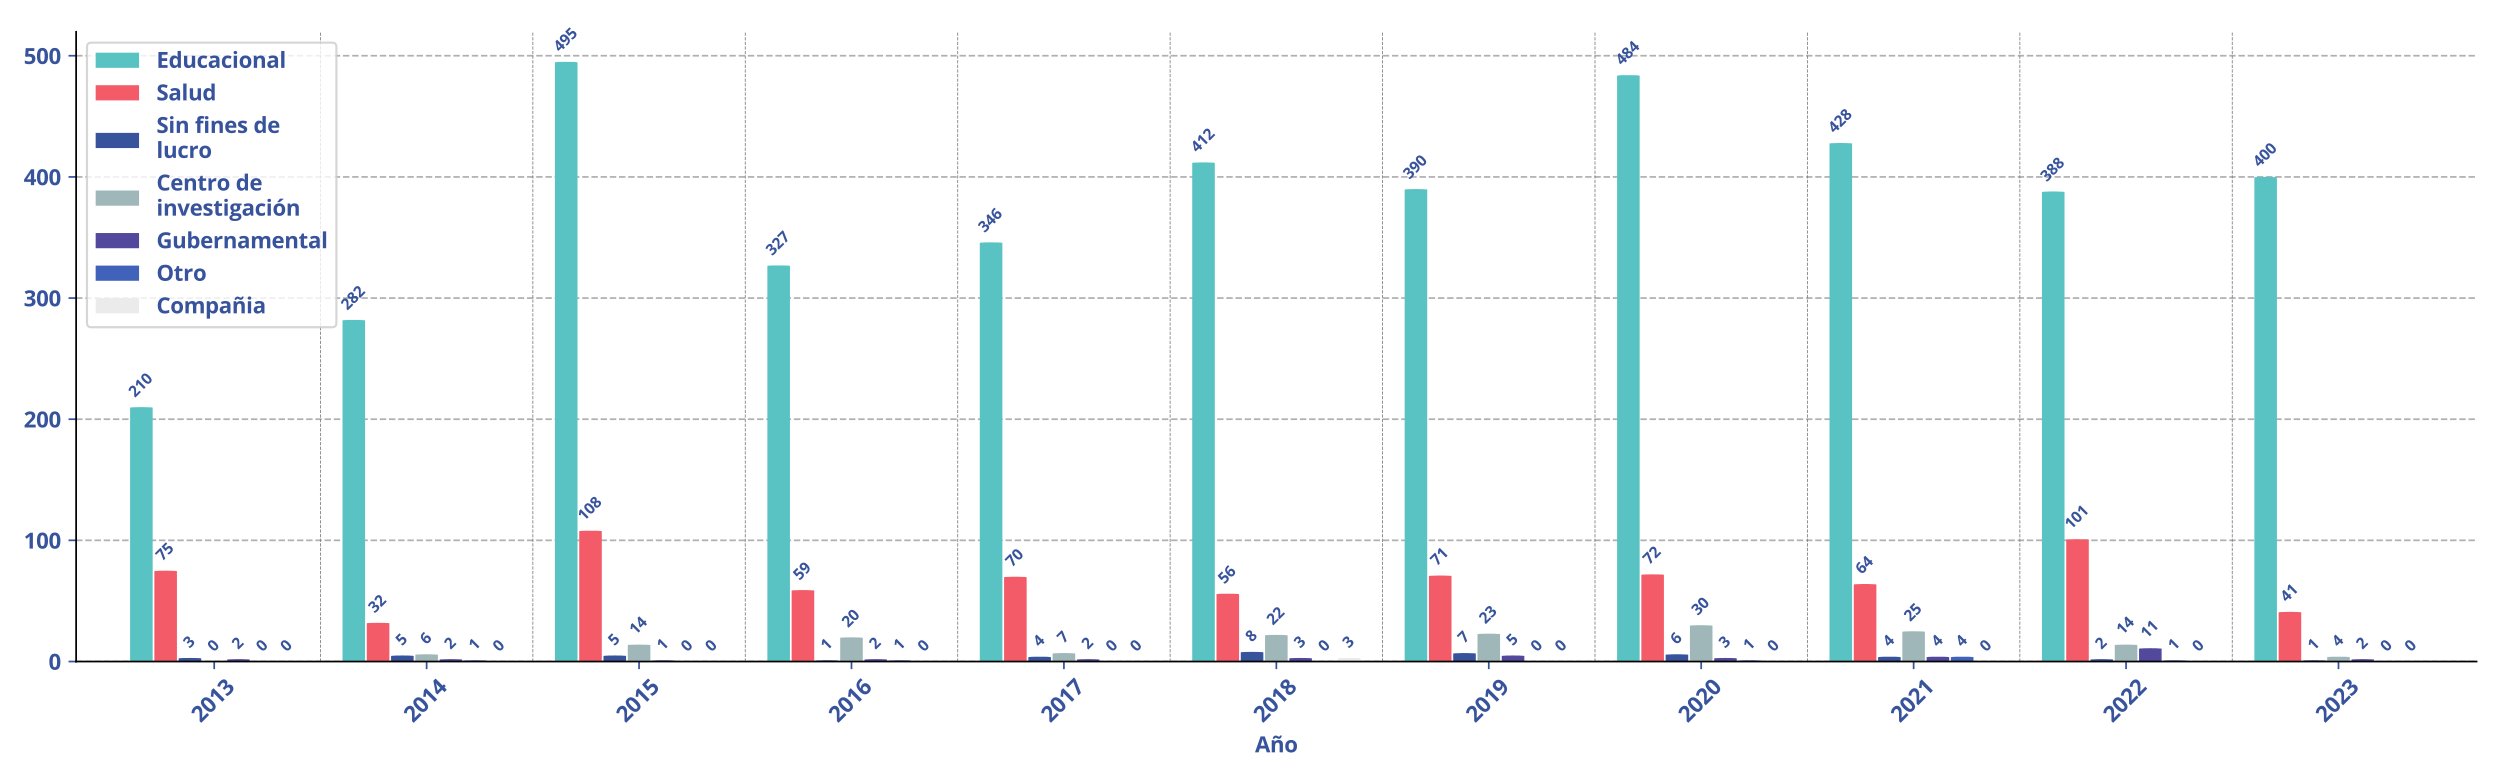 <?xml version="1.0" encoding="utf-8" standalone="no"?>
<!DOCTYPE svg PUBLIC "-//W3C//DTD SVG 1.1//EN"
  "http://www.w3.org/Graphics/SVG/1.1/DTD/svg11.dtd">
<svg xmlns:xlink="http://www.w3.org/1999/xlink" width="1152pt" height="360pt" viewBox="0 0 1152 360" xmlns="http://www.w3.org/2000/svg" version="1.1">
 <defs>
  <style type="text/css">*{stroke-linejoin: round; stroke-linecap: butt}</style>
 </defs>
 <g id="figure_1">
  <g id="patch_1">
   <path d="M 0 360 
L 1152 360 
L 1152 0 
L 0 0 
z
" style="fill: #ffffff"/>
  </g>
  <g id="axes_1">
   <g id="patch_2">
    <path d="M 35.08 304.828 
L 1141.2 304.828 
L 1141.2 14.664 
L 35.08 14.664 
z
" style="fill: #ffffff"/>
   </g>
   <g id="matplotlib.axis_1">
    <g id="xtick_1">
     <g id="line2d_1">
      <defs>
       <path id="maf8ca0fdb1" d="M 0 0 
L 0 3.5 
" style="stroke: #37539c; stroke-width: 0.8"/>
      </defs>
      <g>
       <use xlink:href="#maf8ca0fdb1" x="98.706" y="304.828" style="fill: #37539c; stroke: #37539c; stroke-width: 0.8"/>
      </g>
     </g>
     <g id="text_1">
      <!-- 2013 -->
      <g style="fill: #37539c" transform="translate(92.458 333.371) rotate(-45) scale(0.1 -0.1)">
       <defs>
        <path id="OpenSans-Bold-32" d="M 3450 0 
L 256 0 
L 256 672 
L 1403 1831 
Q 1750 2188 1961 2427 
Q 2172 2666 2267 2862 
Q 2363 3059 2363 3284 
Q 2363 3556 2211 3692 
Q 2059 3828 1806 3828 
Q 1541 3828 1291 3706 
Q 1041 3584 769 3359 
L 244 3981 
Q 441 4150 661 4300 
Q 881 4450 1173 4542 
Q 1466 4634 1875 4634 
Q 2325 4634 2648 4471 
Q 2972 4309 3147 4029 
Q 3322 3750 3322 3397 
Q 3322 3019 3172 2706 
Q 3022 2394 2736 2087 
Q 2450 1781 2047 1409 
L 1459 856 
L 1459 813 
L 3450 813 
L 3450 0 
z
" transform="scale(0.016)"/>
        <path id="OpenSans-Bold-30" d="M 3425 2284 
Q 3425 1731 3339 1297 
Q 3253 863 3064 559 
Q 2875 256 2569 96 
Q 2263 -63 1825 -63 
Q 1275 -63 922 217 
Q 569 497 400 1023 
Q 231 1550 231 2284 
Q 231 3025 386 3551 
Q 541 4078 891 4359 
Q 1241 4641 1825 4641 
Q 2372 4641 2726 4361 
Q 3081 4081 3253 3554 
Q 3425 3028 3425 2284 
z
M 1191 2284 
Q 1191 1763 1248 1414 
Q 1306 1066 1443 891 
Q 1581 716 1825 716 
Q 2066 716 2205 889 
Q 2344 1063 2403 1411 
Q 2463 1759 2463 2284 
Q 2463 2806 2403 3156 
Q 2344 3506 2205 3682 
Q 2066 3859 1825 3859 
Q 1581 3859 1443 3682 
Q 1306 3506 1248 3156 
Q 1191 2806 1191 2284 
z
" transform="scale(0.016)"/>
        <path id="OpenSans-Bold-31" d="M 2644 0 
L 1678 0 
L 1678 2644 
Q 1678 2753 1681 2914 
Q 1684 3075 1690 3245 
Q 1697 3416 1703 3553 
Q 1669 3513 1564 3414 
Q 1459 3316 1369 3238 
L 844 2816 
L 378 3397 
L 1850 4569 
L 2644 4569 
L 2644 0 
z
" transform="scale(0.016)"/>
        <path id="OpenSans-Bold-33" d="M 3272 3547 
Q 3272 3231 3140 3000 
Q 3009 2769 2786 2622 
Q 2563 2475 2284 2406 
L 2284 2388 
Q 2834 2319 3120 2050 
Q 3406 1781 3406 1331 
Q 3406 931 3211 615 
Q 3016 300 2609 118 
Q 2203 -63 1563 -63 
Q 1184 -63 857 -2 
Q 531 59 244 184 
L 244 1006 
Q 538 856 859 779 
Q 1181 703 1459 703 
Q 1978 703 2186 883 
Q 2394 1063 2394 1388 
Q 2394 1578 2297 1709 
Q 2200 1841 1961 1909 
Q 1722 1978 1294 1978 
L 947 1978 
L 947 2719 
L 1300 2719 
Q 1722 2719 1942 2798 
Q 2163 2878 2242 3017 
Q 2322 3156 2322 3334 
Q 2322 3578 2172 3715 
Q 2022 3853 1672 3853 
Q 1453 3853 1273 3798 
Q 1094 3744 950 3667 
Q 806 3591 697 3519 
L 250 4184 
Q 519 4378 880 4506 
Q 1241 4634 1741 4634 
Q 2447 4634 2859 4350 
Q 3272 4066 3272 3547 
z
" transform="scale(0.016)"/>
       </defs>
       <use xlink:href="#OpenSans-Bold-32"/>
       <use xlink:href="#OpenSans-Bold-30" x="57.178"/>
       <use xlink:href="#OpenSans-Bold-31" x="114.355"/>
       <use xlink:href="#OpenSans-Bold-33" x="171.533"/>
      </g>
     </g>
    </g>
    <g id="xtick_2">
     <g id="line2d_2">
      <g>
       <use xlink:href="#maf8ca0fdb1" x="196.593" y="304.828" style="fill: #37539c; stroke: #37539c; stroke-width: 0.8"/>
      </g>
     </g>
     <g id="text_2">
      <!-- 2014 -->
      <g style="fill: #37539c" transform="translate(190.345 333.371) rotate(-45) scale(0.1 -0.1)">
       <defs>
        <path id="OpenSans-Bold-34" d="M 3553 947 
L 3003 947 
L 3003 0 
L 2059 0 
L 2059 947 
L 109 947 
L 109 1619 
L 2113 4569 
L 3003 4569 
L 3003 1697 
L 3553 1697 
L 3553 947 
z
M 2059 1697 
L 2059 2472 
Q 2059 2581 2064 2731 
Q 2069 2881 2075 3031 
Q 2081 3181 2089 3298 
Q 2097 3416 2100 3463 
L 2075 3463 
Q 2016 3334 1950 3214 
Q 1884 3094 1797 2963 
L 959 1697 
L 2059 1697 
z
" transform="scale(0.016)"/>
       </defs>
       <use xlink:href="#OpenSans-Bold-32"/>
       <use xlink:href="#OpenSans-Bold-30" x="57.178"/>
       <use xlink:href="#OpenSans-Bold-31" x="114.355"/>
       <use xlink:href="#OpenSans-Bold-34" x="171.533"/>
      </g>
     </g>
    </g>
    <g id="xtick_3">
     <g id="line2d_3">
      <g>
       <use xlink:href="#maf8ca0fdb1" x="294.48" y="304.828" style="fill: #37539c; stroke: #37539c; stroke-width: 0.8"/>
      </g>
     </g>
     <g id="text_3">
      <!-- 2015 -->
      <g style="fill: #37539c" transform="translate(288.231 333.371) rotate(-45) scale(0.1 -0.1)">
       <defs>
        <path id="OpenSans-Bold-35" d="M 1919 2919 
Q 2338 2919 2664 2759 
Q 2991 2600 3178 2290 
Q 3366 1981 3366 1528 
Q 3366 1034 3161 676 
Q 2956 319 2551 128 
Q 2147 -63 1544 -63 
Q 1184 -63 867 -2 
Q 550 59 313 184 
L 313 1019 
Q 550 894 883 808 
Q 1216 722 1509 722 
Q 1797 722 1994 798 
Q 2191 875 2292 1036 
Q 2394 1197 2394 1447 
Q 2394 1781 2169 1959 
Q 1944 2138 1478 2138 
Q 1300 2138 1108 2103 
Q 916 2069 788 2034 
L 403 2241 
L 575 4569 
L 3053 4569 
L 3053 3750 
L 1422 3750 
L 1338 2853 
Q 1444 2875 1569 2897 
Q 1694 2919 1919 2919 
z
" transform="scale(0.016)"/>
       </defs>
       <use xlink:href="#OpenSans-Bold-32"/>
       <use xlink:href="#OpenSans-Bold-30" x="57.178"/>
       <use xlink:href="#OpenSans-Bold-31" x="114.355"/>
       <use xlink:href="#OpenSans-Bold-35" x="171.533"/>
      </g>
     </g>
    </g>
    <g id="xtick_4">
     <g id="line2d_4">
      <g>
       <use xlink:href="#maf8ca0fdb1" x="392.367" y="304.828" style="fill: #37539c; stroke: #37539c; stroke-width: 0.8"/>
      </g>
     </g>
     <g id="text_4">
      <!-- 2016 -->
      <g style="fill: #37539c" transform="translate(386.118 333.371) rotate(-45) scale(0.1 -0.1)">
       <defs>
        <path id="OpenSans-Bold-36" d="M 225 1941 
Q 225 2334 283 2720 
Q 341 3106 484 3448 
Q 628 3791 887 4055 
Q 1147 4319 1547 4470 
Q 1947 4622 2516 4622 
Q 2650 4622 2829 4611 
Q 3009 4600 3128 4575 
L 3128 3803 
Q 3003 3831 2861 3848 
Q 2719 3866 2578 3866 
Q 2009 3866 1698 3684 
Q 1388 3503 1261 3183 
Q 1134 2863 1113 2438 
L 1153 2438 
Q 1241 2591 1373 2709 
Q 1506 2828 1697 2898 
Q 1888 2969 2144 2969 
Q 2544 2969 2837 2798 
Q 3131 2628 3290 2306 
Q 3450 1984 3450 1522 
Q 3450 1028 3259 672 
Q 3069 316 2720 126 
Q 2372 -63 1894 -63 
Q 1544 -63 1241 57 
Q 938 178 709 425 
Q 481 672 353 1048 
Q 225 1425 225 1941 
z
M 1875 709 
Q 2159 709 2337 903 
Q 2516 1097 2516 1509 
Q 2516 1844 2361 2036 
Q 2206 2228 1894 2228 
Q 1681 2228 1520 2133 
Q 1359 2038 1271 1892 
Q 1184 1747 1184 1594 
Q 1184 1434 1228 1278 
Q 1272 1122 1359 994 
Q 1447 866 1576 787 
Q 1706 709 1875 709 
z
" transform="scale(0.016)"/>
       </defs>
       <use xlink:href="#OpenSans-Bold-32"/>
       <use xlink:href="#OpenSans-Bold-30" x="57.178"/>
       <use xlink:href="#OpenSans-Bold-31" x="114.355"/>
       <use xlink:href="#OpenSans-Bold-36" x="171.533"/>
      </g>
     </g>
    </g>
    <g id="xtick_5">
     <g id="line2d_5">
      <g>
       <use xlink:href="#maf8ca0fdb1" x="490.253" y="304.828" style="fill: #37539c; stroke: #37539c; stroke-width: 0.8"/>
      </g>
     </g>
     <g id="text_5">
      <!-- 2017 -->
      <g style="fill: #37539c" transform="translate(484.005 333.371) rotate(-45) scale(0.1 -0.1)">
       <defs>
        <path id="OpenSans-Bold-37" d="M 709 0 
L 2425 3756 
L 172 3756 
L 172 4569 
L 3450 4569 
L 3450 3963 
L 1722 0 
L 709 0 
z
" transform="scale(0.016)"/>
       </defs>
       <use xlink:href="#OpenSans-Bold-32"/>
       <use xlink:href="#OpenSans-Bold-30" x="57.178"/>
       <use xlink:href="#OpenSans-Bold-31" x="114.355"/>
       <use xlink:href="#OpenSans-Bold-37" x="171.533"/>
      </g>
     </g>
    </g>
    <g id="xtick_6">
     <g id="line2d_6">
      <g>
       <use xlink:href="#maf8ca0fdb1" x="588.14" y="304.828" style="fill: #37539c; stroke: #37539c; stroke-width: 0.8"/>
      </g>
     </g>
     <g id="text_6">
      <!-- 2018 -->
      <g style="fill: #37539c" transform="translate(581.891 333.371) rotate(-45) scale(0.1 -0.1)">
       <defs>
        <path id="OpenSans-Bold-38" d="M 1831 4628 
Q 2225 4628 2558 4506 
Q 2891 4384 3091 4139 
Q 3291 3894 3291 3525 
Q 3291 3250 3183 3044 
Q 3075 2838 2890 2683 
Q 2706 2528 2472 2413 
Q 2716 2284 2934 2114 
Q 3153 1944 3292 1716 
Q 3431 1488 3431 1184 
Q 3431 803 3228 523 
Q 3025 244 2665 90 
Q 2306 -63 1831 -63 
Q 1319 -63 959 84 
Q 600 231 412 504 
Q 225 778 225 1159 
Q 225 1472 342 1703 
Q 459 1934 659 2101 
Q 859 2269 1100 2388 
Q 897 2516 730 2678 
Q 563 2841 464 3050 
Q 366 3259 366 3531 
Q 366 3894 570 4137 
Q 775 4381 1109 4504 
Q 1444 4628 1831 4628 
z
M 1119 1216 
Q 1119 969 1295 808 
Q 1472 647 1819 647 
Q 2178 647 2356 801 
Q 2534 956 2534 1209 
Q 2534 1384 2432 1515 
Q 2331 1647 2178 1751 
Q 2025 1856 1869 1947 
L 1784 1991 
Q 1584 1900 1436 1787 
Q 1288 1675 1203 1534 
Q 1119 1394 1119 1216 
z
M 1825 3922 
Q 1588 3922 1431 3800 
Q 1275 3678 1275 3456 
Q 1275 3300 1351 3183 
Q 1428 3066 1554 2978 
Q 1681 2891 1831 2816 
Q 1975 2884 2100 2968 
Q 2225 3053 2303 3172 
Q 2381 3291 2381 3456 
Q 2381 3678 2223 3800 
Q 2066 3922 1825 3922 
z
" transform="scale(0.016)"/>
       </defs>
       <use xlink:href="#OpenSans-Bold-32"/>
       <use xlink:href="#OpenSans-Bold-30" x="57.178"/>
       <use xlink:href="#OpenSans-Bold-31" x="114.355"/>
       <use xlink:href="#OpenSans-Bold-38" x="171.533"/>
      </g>
     </g>
    </g>
    <g id="xtick_7">
     <g id="line2d_7">
      <g>
       <use xlink:href="#maf8ca0fdb1" x="686.027" y="304.828" style="fill: #37539c; stroke: #37539c; stroke-width: 0.8"/>
      </g>
     </g>
     <g id="text_7">
      <!-- 2019 -->
      <g style="fill: #37539c" transform="translate(679.778 333.371) rotate(-45) scale(0.1 -0.1)">
       <defs>
        <path id="OpenSans-Bold-39" d="M 3431 2619 
Q 3431 2225 3373 1837 
Q 3316 1450 3172 1108 
Q 3028 766 2768 502 
Q 2509 238 2109 87 
Q 1709 -63 1141 -63 
Q 1006 -63 825 -52 
Q 644 -41 525 -19 
L 525 756 
Q 650 725 790 708 
Q 931 691 1075 691 
Q 1647 691 1958 872 
Q 2269 1053 2395 1375 
Q 2522 1697 2541 2119 
L 2503 2119 
Q 2413 1969 2289 1848 
Q 2166 1728 1975 1658 
Q 1784 1588 1491 1588 
Q 1100 1588 811 1758 
Q 522 1928 364 2251 
Q 206 2575 206 3034 
Q 206 3531 395 3886 
Q 584 4241 934 4431 
Q 1284 4622 1759 4622 
Q 2109 4622 2412 4501 
Q 2716 4381 2945 4134 
Q 3175 3888 3303 3509 
Q 3431 3131 3431 2619 
z
M 1778 3847 
Q 1497 3847 1319 3653 
Q 1141 3459 1141 3047 
Q 1141 2716 1294 2522 
Q 1447 2328 1759 2328 
Q 1975 2328 2134 2423 
Q 2294 2519 2383 2664 
Q 2472 2809 2472 2963 
Q 2472 3122 2428 3278 
Q 2384 3434 2296 3562 
Q 2209 3691 2079 3769 
Q 1950 3847 1778 3847 
z
" transform="scale(0.016)"/>
       </defs>
       <use xlink:href="#OpenSans-Bold-32"/>
       <use xlink:href="#OpenSans-Bold-30" x="57.178"/>
       <use xlink:href="#OpenSans-Bold-31" x="114.355"/>
       <use xlink:href="#OpenSans-Bold-39" x="171.533"/>
      </g>
     </g>
    </g>
    <g id="xtick_8">
     <g id="line2d_8">
      <g>
       <use xlink:href="#maf8ca0fdb1" x="783.913" y="304.828" style="fill: #37539c; stroke: #37539c; stroke-width: 0.8"/>
      </g>
     </g>
     <g id="text_8">
      <!-- 2020 -->
      <g style="fill: #37539c" transform="translate(777.665 333.371) rotate(-45) scale(0.1 -0.1)">
       <use xlink:href="#OpenSans-Bold-32"/>
       <use xlink:href="#OpenSans-Bold-30" x="57.178"/>
       <use xlink:href="#OpenSans-Bold-32" x="114.355"/>
       <use xlink:href="#OpenSans-Bold-30" x="171.533"/>
      </g>
     </g>
    </g>
    <g id="xtick_9">
     <g id="line2d_9">
      <g>
       <use xlink:href="#maf8ca0fdb1" x="881.8" y="304.828" style="fill: #37539c; stroke: #37539c; stroke-width: 0.8"/>
      </g>
     </g>
     <g id="text_9">
      <!-- 2021 -->
      <g style="fill: #37539c" transform="translate(875.552 333.371) rotate(-45) scale(0.1 -0.1)">
       <use xlink:href="#OpenSans-Bold-32"/>
       <use xlink:href="#OpenSans-Bold-30" x="57.178"/>
       <use xlink:href="#OpenSans-Bold-32" x="114.355"/>
       <use xlink:href="#OpenSans-Bold-31" x="171.533"/>
      </g>
     </g>
    </g>
    <g id="xtick_10">
     <g id="line2d_10">
      <g>
       <use xlink:href="#maf8ca0fdb1" x="979.687" y="304.828" style="fill: #37539c; stroke: #37539c; stroke-width: 0.8"/>
      </g>
     </g>
     <g id="text_10">
      <!-- 2022 -->
      <g style="fill: #37539c" transform="translate(973.438 333.371) rotate(-45) scale(0.1 -0.1)">
       <use xlink:href="#OpenSans-Bold-32"/>
       <use xlink:href="#OpenSans-Bold-30" x="57.178"/>
       <use xlink:href="#OpenSans-Bold-32" x="114.355"/>
       <use xlink:href="#OpenSans-Bold-32" x="171.533"/>
      </g>
     </g>
    </g>
    <g id="xtick_11">
     <g id="line2d_11">
      <g>
       <use xlink:href="#maf8ca0fdb1" x="1077.574" y="304.828" style="fill: #37539c; stroke: #37539c; stroke-width: 0.8"/>
      </g>
     </g>
     <g id="text_11">
      <!-- 2023 -->
      <g style="fill: #37539c" transform="translate(1071.325 333.371) rotate(-45) scale(0.1 -0.1)">
       <use xlink:href="#OpenSans-Bold-32"/>
       <use xlink:href="#OpenSans-Bold-30" x="57.178"/>
       <use xlink:href="#OpenSans-Bold-32" x="114.355"/>
       <use xlink:href="#OpenSans-Bold-33" x="171.533"/>
      </g>
     </g>
    </g>
    <g id="text_12">
     <!-- Año -->
     <g style="fill: #37539c" transform="translate(578.308 346.669) scale(0.1 -0.1)">
      <defs>
       <path id="OpenSans-Bold-41" d="M 3372 0 
L 3041 1088 
L 1375 1088 
L 1044 0 
L 0 0 
L 1613 4588 
L 2797 4588 
L 4416 0 
L 3372 0 
z
M 2809 1900 
L 2478 2963 
Q 2447 3069 2395 3236 
Q 2344 3403 2292 3576 
Q 2241 3750 2209 3878 
Q 2178 3750 2123 3561 
Q 2069 3372 2019 3203 
Q 1969 3034 1947 2963 
L 1619 1900 
L 2809 1900 
z
" transform="scale(0.016)"/>
       <path id="OpenSans-Bold-f1" d="M 2484 3559 
Q 3044 3559 3384 3254 
Q 3725 2950 3725 2278 
L 3725 0 
L 2772 0 
L 2772 2041 
Q 2772 2416 2636 2606 
Q 2500 2797 2209 2797 
Q 1772 2797 1612 2500 
Q 1453 2203 1453 1644 
L 1453 0 
L 500 0 
L 500 3494 
L 1228 3494 
L 1356 3047 
L 1409 3047 
Q 1522 3228 1689 3340 
Q 1856 3453 2061 3506 
Q 2266 3559 2484 3559 
z
M 808 3872 
Q 827 4122 899 4305 
Q 971 4488 1086 4605 
Q 1202 4722 1347 4780 
Q 1493 4838 1658 4838 
Q 1786 4838 1909 4789 
Q 2033 4741 2153 4675 
Q 2274 4609 2391 4561 
Q 2508 4513 2621 4513 
Q 2715 4513 2804 4595 
Q 2893 4678 2933 4844 
L 3399 4844 
Q 3361 4350 3117 4114 
Q 2874 3878 2549 3878 
Q 2421 3878 2297 3928 
Q 2174 3978 2053 4042 
Q 1933 4106 1817 4156 
Q 1702 4206 1590 4206 
Q 1493 4206 1404 4123 
Q 1315 4041 1274 3872 
L 808 3872 
z
" transform="scale(0.016)"/>
       <path id="OpenSans-Bold-6f" d="M 3675 1753 
Q 3675 1316 3558 978 
Q 3441 641 3217 408 
Q 2994 175 2680 56 
Q 2366 -63 1972 -63 
Q 1603 -63 1295 56 
Q 988 175 761 408 
Q 534 641 411 978 
Q 288 1316 288 1753 
Q 288 2334 494 2737 
Q 700 3141 1081 3350 
Q 1463 3559 1991 3559 
Q 2481 3559 2861 3350 
Q 3241 3141 3458 2737 
Q 3675 2334 3675 1753 
z
M 1259 1753 
Q 1259 1409 1334 1175 
Q 1409 941 1568 822 
Q 1728 703 1984 703 
Q 2238 703 2395 822 
Q 2553 941 2626 1175 
Q 2700 1409 2700 1753 
Q 2700 2100 2626 2329 
Q 2553 2559 2393 2675 
Q 2234 2791 1978 2791 
Q 1600 2791 1429 2531 
Q 1259 2272 1259 1753 
z
" transform="scale(0.016)"/>
      </defs>
      <use xlink:href="#OpenSans-Bold-41"/>
      <use xlink:href="#OpenSans-Bold-f1" x="68.994"/>
      <use xlink:href="#OpenSans-Bold-6f" x="134.717"/>
     </g>
    </g>
   </g>
   <g id="matplotlib.axis_2">
    <g id="ytick_1">
     <g id="line2d_12">
      <path d="M 35.08 304.828 
L 1141.2 304.828 
" clip-path="url(#p30424e0edd)" style="fill: none; stroke-dasharray: 2.96,1.28; stroke-dashoffset: 0; stroke: #b0b0b0; stroke-width: 0.8"/>
     </g>
     <g id="line2d_13">
      <defs>
       <path id="m0fe6bcd64b" d="M 0 0 
L -3.5 0 
" style="stroke: #37539c; stroke-width: 0.8"/>
      </defs>
      <g>
       <use xlink:href="#m0fe6bcd64b" x="35.08" y="304.828" style="fill: #37539c; stroke: #37539c; stroke-width: 0.8"/>
      </g>
     </g>
     <g id="text_13">
      <!-- 0 -->
      <g style="fill: #37539c" transform="translate(22.363 308.627) scale(0.1 -0.1)">
       <use xlink:href="#OpenSans-Bold-30"/>
      </g>
     </g>
    </g>
    <g id="ytick_2">
     <g id="line2d_14">
      <path d="M 35.08 249 
L 1141.2 249 
" clip-path="url(#p30424e0edd)" style="fill: none; stroke-dasharray: 2.96,1.28; stroke-dashoffset: 0; stroke: #b0b0b0; stroke-width: 0.8"/>
     </g>
     <g id="line2d_15">
      <g>
       <use xlink:href="#m0fe6bcd64b" x="35.08" y="249" style="fill: #37539c; stroke: #37539c; stroke-width: 0.8"/>
      </g>
     </g>
     <g id="text_14">
      <!-- 100 -->
      <g style="fill: #37539c" transform="translate(10.928 252.8) scale(0.1 -0.1)">
       <use xlink:href="#OpenSans-Bold-31"/>
       <use xlink:href="#OpenSans-Bold-30" x="57.178"/>
       <use xlink:href="#OpenSans-Bold-30" x="114.355"/>
      </g>
     </g>
    </g>
    <g id="ytick_3">
     <g id="line2d_16">
      <path d="M 35.08 193.173 
L 1141.2 193.173 
" clip-path="url(#p30424e0edd)" style="fill: none; stroke-dasharray: 2.96,1.28; stroke-dashoffset: 0; stroke: #b0b0b0; stroke-width: 0.8"/>
     </g>
     <g id="line2d_17">
      <g>
       <use xlink:href="#m0fe6bcd64b" x="35.08" y="193.173" style="fill: #37539c; stroke: #37539c; stroke-width: 0.8"/>
      </g>
     </g>
     <g id="text_15">
      <!-- 200 -->
      <g style="fill: #37539c" transform="translate(10.928 196.972) scale(0.1 -0.1)">
       <use xlink:href="#OpenSans-Bold-32"/>
       <use xlink:href="#OpenSans-Bold-30" x="57.178"/>
       <use xlink:href="#OpenSans-Bold-30" x="114.355"/>
      </g>
     </g>
    </g>
    <g id="ytick_4">
     <g id="line2d_18">
      <path d="M 35.08 137.345 
L 1141.2 137.345 
" clip-path="url(#p30424e0edd)" style="fill: none; stroke-dasharray: 2.96,1.28; stroke-dashoffset: 0; stroke: #b0b0b0; stroke-width: 0.8"/>
     </g>
     <g id="line2d_19">
      <g>
       <use xlink:href="#m0fe6bcd64b" x="35.08" y="137.345" style="fill: #37539c; stroke: #37539c; stroke-width: 0.8"/>
      </g>
     </g>
     <g id="text_16">
      <!-- 300 -->
      <g style="fill: #37539c" transform="translate(10.928 141.145) scale(0.1 -0.1)">
       <use xlink:href="#OpenSans-Bold-33"/>
       <use xlink:href="#OpenSans-Bold-30" x="57.178"/>
       <use xlink:href="#OpenSans-Bold-30" x="114.355"/>
      </g>
     </g>
    </g>
    <g id="ytick_5">
     <g id="line2d_20">
      <path d="M 35.08 81.518 
L 1141.2 81.518 
" clip-path="url(#p30424e0edd)" style="fill: none; stroke-dasharray: 2.96,1.28; stroke-dashoffset: 0; stroke: #b0b0b0; stroke-width: 0.8"/>
     </g>
     <g id="line2d_21">
      <g>
       <use xlink:href="#m0fe6bcd64b" x="35.08" y="81.518" style="fill: #37539c; stroke: #37539c; stroke-width: 0.8"/>
      </g>
     </g>
     <g id="text_17">
      <!-- 400 -->
      <g style="fill: #37539c" transform="translate(10.928 85.317) scale(0.1 -0.1)">
       <use xlink:href="#OpenSans-Bold-34"/>
       <use xlink:href="#OpenSans-Bold-30" x="57.178"/>
       <use xlink:href="#OpenSans-Bold-30" x="114.355"/>
      </g>
     </g>
    </g>
    <g id="ytick_6">
     <g id="line2d_22">
      <path d="M 35.08 25.69 
L 1141.2 25.69 
" clip-path="url(#p30424e0edd)" style="fill: none; stroke-dasharray: 2.96,1.28; stroke-dashoffset: 0; stroke: #b0b0b0; stroke-width: 0.8"/>
     </g>
     <g id="line2d_23">
      <g>
       <use xlink:href="#m0fe6bcd64b" x="35.08" y="25.69" style="fill: #37539c; stroke: #37539c; stroke-width: 0.8"/>
      </g>
     </g>
     <g id="text_18">
      <!-- 500 -->
      <g style="fill: #37539c" transform="translate(10.928 29.49) scale(0.1 -0.1)">
       <use xlink:href="#OpenSans-Bold-35"/>
       <use xlink:href="#OpenSans-Bold-30" x="57.178"/>
       <use xlink:href="#OpenSans-Bold-30" x="114.355"/>
      </g>
     </g>
    </g>
   </g>
   <g id="patch_3">
    <path d="M 1105.541 304.828 
L 1116.728 304.828 
L 1116.728 304.828 
L 1105.541 304.828 
z
" clip-path="url(#p30424e0edd)" style="fill: #ebebeb"/>
   </g>
   <g id="patch_4">
    <path d="M 1007.655 304.828 
L 1018.842 304.828 
L 1018.842 304.828 
L 1007.655 304.828 
z
" clip-path="url(#p30424e0edd)" style="fill: #ebebeb"/>
   </g>
   <g id="patch_5">
    <path d="M 909.768 304.828 
L 920.955 304.828 
L 920.955 304.828 
L 909.768 304.828 
z
" clip-path="url(#p30424e0edd)" style="fill: #ebebeb"/>
   </g>
   <g id="patch_6">
    <path d="M 811.881 304.828 
L 823.068 304.828 
L 823.068 304.828 
L 811.881 304.828 
z
" clip-path="url(#p30424e0edd)" style="fill: #ebebeb"/>
   </g>
   <g id="patch_7">
    <path d="M 713.994 304.828 
L 725.181 304.828 
L 725.181 304.828 
L 713.994 304.828 
z
" clip-path="url(#p30424e0edd)" style="fill: #ebebeb"/>
   </g>
   <g id="patch_8">
    <path d="M 626.288 304.819 
L 617.114 304.819 
Q 626.903 304.819 626.903 304.596 
L 626.903 303.385 
Q 626.903 303.162 617.114 303.162 
L 626.288 303.162 
Q 616.499 303.162 616.499 303.385 
L 616.499 304.596 
Q 616.499 304.819 626.288 304.819 
z
" clip-path="url(#p30424e0edd)" style="fill: #ebebeb"/>
   </g>
   <g id="patch_9">
    <path d="M 518.221 304.828 
L 529.408 304.828 
L 529.408 304.828 
L 518.221 304.828 
z
" clip-path="url(#p30424e0edd)" style="fill: #ebebeb"/>
   </g>
   <g id="patch_10">
    <path d="M 420.334 304.828 
L 431.521 304.828 
L 431.521 304.828 
L 420.334 304.828 
z
" clip-path="url(#p30424e0edd)" style="fill: #ebebeb"/>
   </g>
   <g id="patch_11">
    <path d="M 322.447 304.828 
L 333.635 304.828 
L 333.635 304.828 
L 322.447 304.828 
z
" clip-path="url(#p30424e0edd)" style="fill: #ebebeb"/>
   </g>
   <g id="patch_12">
    <path d="M 224.561 304.828 
L 235.748 304.828 
L 235.748 304.828 
L 224.561 304.828 
z
" clip-path="url(#p30424e0edd)" style="fill: #ebebeb"/>
   </g>
   <g id="patch_13">
    <path d="M 126.674 304.828 
L 137.861 304.828 
L 137.861 304.828 
L 126.674 304.828 
z
" clip-path="url(#p30424e0edd)" style="fill: #ebebeb"/>
   </g>
   <g id="patch_14">
    <path d="M 1094.354 304.828 
L 1105.541 304.828 
L 1105.541 304.828 
L 1094.354 304.828 
z
" clip-path="url(#p30424e0edd)" style="fill: #4062bb"/>
   </g>
   <g id="patch_15">
    <path d="M 1006.648 304.819 
L 997.474 304.819 
Q 1007.263 304.819 1007.263 304.596 
L 1007.263 304.502 
Q 1007.263 304.279 997.474 304.279 
L 1006.648 304.279 
Q 996.859 304.279 996.859 304.502 
L 996.859 304.596 
Q 996.859 304.819 1006.648 304.819 
z
" clip-path="url(#p30424e0edd)" style="fill: #4062bb"/>
   </g>
   <g id="patch_16">
    <path d="M 908.761 304.819 
L 899.588 304.819 
Q 909.376 304.819 909.376 304.596 
L 909.376 302.827 
Q 909.376 302.604 899.588 302.604 
L 908.761 302.604 
Q 898.972 302.604 898.972 302.827 
L 898.972 304.596 
Q 898.972 304.819 908.761 304.819 
z
" clip-path="url(#p30424e0edd)" style="fill: #4062bb"/>
   </g>
   <g id="patch_17">
    <path d="M 810.874 304.819 
L 801.701 304.819 
Q 811.49 304.819 811.49 304.596 
L 811.49 304.502 
Q 811.49 304.279 801.701 304.279 
L 810.874 304.279 
Q 801.086 304.279 801.086 304.502 
L 801.086 304.596 
Q 801.086 304.819 810.874 304.819 
z
" clip-path="url(#p30424e0edd)" style="fill: #4062bb"/>
   </g>
   <g id="patch_18">
    <path d="M 702.807 304.828 
L 713.994 304.828 
L 713.994 304.828 
L 702.807 304.828 
z
" clip-path="url(#p30424e0edd)" style="fill: #4062bb"/>
   </g>
   <g id="patch_19">
    <path d="M 604.921 304.828 
L 616.108 304.828 
L 616.108 304.828 
L 604.921 304.828 
z
" clip-path="url(#p30424e0edd)" style="fill: #4062bb"/>
   </g>
   <g id="patch_20">
    <path d="M 507.034 304.828 
L 518.221 304.828 
L 518.221 304.828 
L 507.034 304.828 
z
" clip-path="url(#p30424e0edd)" style="fill: #4062bb"/>
   </g>
   <g id="patch_21">
    <path d="M 419.327 304.819 
L 410.154 304.819 
Q 419.943 304.819 419.943 304.596 
L 419.943 304.502 
Q 419.943 304.279 410.154 304.279 
L 419.327 304.279 
Q 409.539 304.279 409.539 304.502 
L 409.539 304.596 
Q 409.539 304.819 419.327 304.819 
z
" clip-path="url(#p30424e0edd)" style="fill: #4062bb"/>
   </g>
   <g id="patch_22">
    <path d="M 311.26 304.828 
L 322.447 304.828 
L 322.447 304.828 
L 311.26 304.828 
z
" clip-path="url(#p30424e0edd)" style="fill: #4062bb"/>
   </g>
   <g id="patch_23">
    <path d="M 223.554 304.819 
L 214.381 304.819 
Q 224.169 304.819 224.169 304.596 
L 224.169 304.502 
Q 224.169 304.279 214.381 304.279 
L 223.554 304.279 
Q 213.765 304.279 213.765 304.502 
L 213.765 304.596 
Q 213.765 304.819 223.554 304.819 
z
" clip-path="url(#p30424e0edd)" style="fill: #4062bb"/>
   </g>
   <g id="patch_24">
    <path d="M 115.487 304.828 
L 126.674 304.828 
L 126.674 304.828 
L 115.487 304.828 
z
" clip-path="url(#p30424e0edd)" style="fill: #4062bb"/>
   </g>
   <g id="patch_25">
    <path d="M 1093.347 304.819 
L 1084.174 304.819 
Q 1093.963 304.819 1093.963 304.596 
L 1093.963 303.944 
Q 1093.963 303.72 1084.174 303.72 
L 1093.347 303.72 
Q 1083.559 303.72 1083.559 303.944 
L 1083.559 304.596 
Q 1083.559 304.819 1093.347 304.819 
z
" clip-path="url(#p30424e0edd)" style="fill: #52489c"/>
   </g>
   <g id="patch_26">
    <path d="M 995.461 304.819 
L 986.287 304.819 
Q 996.076 304.819 996.076 304.596 
L 996.076 298.919 
Q 996.076 298.696 986.287 298.696 
L 995.461 298.696 
Q 985.672 298.696 985.672 298.919 
L 985.672 304.596 
Q 985.672 304.819 995.461 304.819 
z
" clip-path="url(#p30424e0edd)" style="fill: #52489c"/>
   </g>
   <g id="patch_27">
    <path d="M 897.574 304.819 
L 888.401 304.819 
Q 898.189 304.819 898.189 304.596 
L 898.189 302.827 
Q 898.189 302.604 888.401 302.604 
L 897.574 302.604 
Q 887.785 302.604 887.785 302.827 
L 887.785 304.596 
Q 887.785 304.819 897.574 304.819 
z
" clip-path="url(#p30424e0edd)" style="fill: #52489c"/>
   </g>
   <g id="patch_28">
    <path d="M 799.687 304.819 
L 790.514 304.819 
Q 800.302 304.819 800.302 304.596 
L 800.302 303.385 
Q 800.302 303.162 790.514 303.162 
L 799.687 303.162 
Q 789.899 303.162 789.899 303.385 
L 789.899 304.596 
Q 789.899 304.819 799.687 304.819 
z
" clip-path="url(#p30424e0edd)" style="fill: #52489c"/>
   </g>
   <g id="patch_29">
    <path d="M 701.8 304.819 
L 692.627 304.819 
Q 702.416 304.819 702.416 304.596 
L 702.416 302.269 
Q 702.416 302.045 692.627 302.045 
L 701.8 302.045 
Q 692.012 302.045 692.012 302.269 
L 692.012 304.596 
Q 692.012 304.819 701.8 304.819 
z
" clip-path="url(#p30424e0edd)" style="fill: #52489c"/>
   </g>
   <g id="patch_30">
    <path d="M 603.914 304.819 
L 594.74 304.819 
Q 604.529 304.819 604.529 304.596 
L 604.529 303.385 
Q 604.529 303.162 594.74 303.162 
L 603.914 303.162 
Q 594.125 303.162 594.125 303.385 
L 594.125 304.596 
Q 594.125 304.819 603.914 304.819 
z
" clip-path="url(#p30424e0edd)" style="fill: #52489c"/>
   </g>
   <g id="patch_31">
    <path d="M 506.027 304.819 
L 496.854 304.819 
Q 506.642 304.819 506.642 304.596 
L 506.642 303.944 
Q 506.642 303.72 496.854 303.72 
L 506.027 303.72 
Q 496.238 303.72 496.238 303.944 
L 496.238 304.596 
Q 496.238 304.819 506.027 304.819 
z
" clip-path="url(#p30424e0edd)" style="fill: #52489c"/>
   </g>
   <g id="patch_32">
    <path d="M 408.14 304.819 
L 398.967 304.819 
Q 408.756 304.819 408.756 304.596 
L 408.756 303.944 
Q 408.756 303.72 398.967 303.72 
L 408.14 303.72 
Q 398.352 303.72 398.352 303.944 
L 398.352 304.596 
Q 398.352 304.819 408.14 304.819 
z
" clip-path="url(#p30424e0edd)" style="fill: #52489c"/>
   </g>
   <g id="patch_33">
    <path d="M 310.254 304.819 
L 301.08 304.819 
Q 310.869 304.819 310.869 304.596 
L 310.869 304.502 
Q 310.869 304.279 301.08 304.279 
L 310.254 304.279 
Q 300.465 304.279 300.465 304.502 
L 300.465 304.596 
Q 300.465 304.819 310.254 304.819 
z
" clip-path="url(#p30424e0edd)" style="fill: #52489c"/>
   </g>
   <g id="patch_34">
    <path d="M 212.367 304.819 
L 203.193 304.819 
Q 212.982 304.819 212.982 304.596 
L 212.982 303.944 
Q 212.982 303.72 203.193 303.72 
L 212.367 303.72 
Q 202.578 303.72 202.578 303.944 
L 202.578 304.596 
Q 202.578 304.819 212.367 304.819 
z
" clip-path="url(#p30424e0edd)" style="fill: #52489c"/>
   </g>
   <g id="patch_35">
    <path d="M 114.48 304.819 
L 105.307 304.819 
Q 115.095 304.819 115.095 304.596 
L 115.095 303.944 
Q 115.095 303.72 105.307 303.72 
L 114.48 303.72 
Q 104.691 303.72 104.691 303.944 
L 104.691 304.596 
Q 104.691 304.819 114.48 304.819 
z
" clip-path="url(#p30424e0edd)" style="fill: #52489c"/>
   </g>
   <g id="patch_36">
    <path d="M 1082.16 304.819 
L 1072.987 304.819 
Q 1082.776 304.819 1082.776 304.596 
L 1082.776 302.827 
Q 1082.776 302.604 1072.987 302.604 
L 1082.16 302.604 
Q 1072.372 302.604 1072.372 302.827 
L 1072.372 304.596 
Q 1072.372 304.819 1082.16 304.819 
z
" clip-path="url(#p30424e0edd)" style="fill: #9fb7b9"/>
   </g>
   <g id="patch_37">
    <path d="M 984.274 304.819 
L 975.1 304.819 
Q 984.889 304.819 984.889 304.596 
L 984.889 297.244 
Q 984.889 297.021 975.1 297.021 
L 984.274 297.021 
Q 974.485 297.021 974.485 297.244 
L 974.485 304.596 
Q 974.485 304.819 984.274 304.819 
z
" clip-path="url(#p30424e0edd)" style="fill: #9fb7b9"/>
   </g>
   <g id="patch_38">
    <path d="M 886.387 304.819 
L 877.213 304.819 
Q 887.002 304.819 887.002 304.596 
L 887.002 291.103 
Q 887.002 290.88 877.213 290.88 
L 886.387 290.88 
Q 876.598 290.88 876.598 291.103 
L 876.598 304.596 
Q 876.598 304.819 886.387 304.819 
z
" clip-path="url(#p30424e0edd)" style="fill: #9fb7b9"/>
   </g>
   <g id="patch_39">
    <path d="M 788.5 304.819 
L 779.327 304.819 
Q 789.115 304.819 789.115 304.596 
L 789.115 288.312 
Q 789.115 288.089 779.327 288.089 
L 788.5 288.089 
Q 778.711 288.089 778.711 288.312 
L 778.711 304.596 
Q 778.711 304.819 788.5 304.819 
z
" clip-path="url(#p30424e0edd)" style="fill: #9fb7b9"/>
   </g>
   <g id="patch_40">
    <path d="M 690.613 304.819 
L 681.44 304.819 
Q 691.229 304.819 691.229 304.596 
L 691.229 292.22 
Q 691.229 291.997 681.44 291.997 
L 690.613 291.997 
Q 680.825 291.997 680.825 292.22 
L 680.825 304.596 
Q 680.825 304.819 690.613 304.819 
z
" clip-path="url(#p30424e0edd)" style="fill: #9fb7b9"/>
   </g>
   <g id="patch_41">
    <path d="M 592.727 304.819 
L 583.553 304.819 
Q 593.342 304.819 593.342 304.596 
L 593.342 292.778 
Q 593.342 292.555 583.553 292.555 
L 592.727 292.555 
Q 582.938 292.555 582.938 292.778 
L 582.938 304.596 
Q 582.938 304.819 592.727 304.819 
z
" clip-path="url(#p30424e0edd)" style="fill: #9fb7b9"/>
   </g>
   <g id="patch_42">
    <path d="M 494.84 304.819 
L 485.667 304.819 
Q 495.455 304.819 495.455 304.596 
L 495.455 301.152 
Q 495.455 300.929 485.667 300.929 
L 494.84 300.929 
Q 485.051 300.929 485.051 301.152 
L 485.051 304.596 
Q 485.051 304.819 494.84 304.819 
z
" clip-path="url(#p30424e0edd)" style="fill: #9fb7b9"/>
   </g>
   <g id="patch_43">
    <path d="M 396.953 304.819 
L 387.78 304.819 
Q 397.569 304.819 397.569 304.596 
L 397.569 293.895 
Q 397.569 293.671 387.78 293.671 
L 396.953 293.671 
Q 387.165 293.671 387.165 293.895 
L 387.165 304.596 
Q 387.165 304.819 396.953 304.819 
z
" clip-path="url(#p30424e0edd)" style="fill: #9fb7b9"/>
   </g>
   <g id="patch_44">
    <path d="M 299.067 304.819 
L 289.893 304.819 
Q 299.682 304.819 299.682 304.596 
L 299.682 297.244 
Q 299.682 297.021 289.893 297.021 
L 299.067 297.021 
Q 289.278 297.021 289.278 297.244 
L 289.278 304.596 
Q 289.278 304.819 299.067 304.819 
z
" clip-path="url(#p30424e0edd)" style="fill: #9fb7b9"/>
   </g>
   <g id="patch_45">
    <path d="M 201.18 304.819 
L 192.006 304.819 
Q 201.795 304.819 201.795 304.596 
L 201.795 301.71 
Q 201.795 301.487 192.006 301.487 
L 201.18 301.487 
Q 191.391 301.487 191.391 301.71 
L 191.391 304.596 
Q 191.391 304.819 201.18 304.819 
z
" clip-path="url(#p30424e0edd)" style="fill: #9fb7b9"/>
   </g>
   <g id="patch_46">
    <path d="M 93.113 304.828 
L 104.3 304.828 
L 104.3 304.828 
L 93.113 304.828 
z
" clip-path="url(#p30424e0edd)" style="fill: #9fb7b9"/>
   </g>
   <g id="patch_47">
    <path d="M 1070.973 304.819 
L 1061.8 304.819 
Q 1071.589 304.819 1071.589 304.596 
L 1071.589 304.502 
Q 1071.589 304.279 1061.8 304.279 
L 1070.973 304.279 
Q 1061.185 304.279 1061.185 304.502 
L 1061.185 304.596 
Q 1061.185 304.819 1070.973 304.819 
z
" clip-path="url(#p30424e0edd)" style="fill: #37539c"/>
   </g>
   <g id="patch_48">
    <path d="M 973.087 304.819 
L 963.913 304.819 
Q 973.702 304.819 973.702 304.596 
L 973.702 303.944 
Q 973.702 303.72 963.913 303.72 
L 973.087 303.72 
Q 963.298 303.72 963.298 303.944 
L 963.298 304.596 
Q 963.298 304.819 973.087 304.819 
z
" clip-path="url(#p30424e0edd)" style="fill: #37539c"/>
   </g>
   <g id="patch_49">
    <path d="M 875.2 304.819 
L 866.026 304.819 
Q 875.815 304.819 875.815 304.596 
L 875.815 302.827 
Q 875.815 302.604 866.026 302.604 
L 875.2 302.604 
Q 865.411 302.604 865.411 302.827 
L 865.411 304.596 
Q 865.411 304.819 875.2 304.819 
z
" clip-path="url(#p30424e0edd)" style="fill: #37539c"/>
   </g>
   <g id="patch_50">
    <path d="M 777.313 304.819 
L 768.14 304.819 
Q 777.928 304.819 777.928 304.596 
L 777.928 301.71 
Q 777.928 301.487 768.14 301.487 
L 777.313 301.487 
Q 767.524 301.487 767.524 301.71 
L 767.524 304.596 
Q 767.524 304.819 777.313 304.819 
z
" clip-path="url(#p30424e0edd)" style="fill: #37539c"/>
   </g>
   <g id="patch_51">
    <path d="M 679.426 304.819 
L 670.253 304.819 
Q 680.042 304.819 680.042 304.596 
L 680.042 301.152 
Q 680.042 300.929 670.253 300.929 
L 679.426 300.929 
Q 669.638 300.929 669.638 301.152 
L 669.638 304.596 
Q 669.638 304.819 679.426 304.819 
z
" clip-path="url(#p30424e0edd)" style="fill: #37539c"/>
   </g>
   <g id="patch_52">
    <path d="M 581.54 304.819 
L 572.366 304.819 
Q 582.155 304.819 582.155 304.596 
L 582.155 300.594 
Q 582.155 300.371 572.366 300.371 
L 581.54 300.371 
Q 571.751 300.371 571.751 300.594 
L 571.751 304.596 
Q 571.751 304.819 581.54 304.819 
z
" clip-path="url(#p30424e0edd)" style="fill: #37539c"/>
   </g>
   <g id="patch_53">
    <path d="M 483.653 304.819 
L 474.48 304.819 
Q 484.268 304.819 484.268 304.596 
L 484.268 302.827 
Q 484.268 302.604 474.48 302.604 
L 483.653 302.604 
Q 473.864 302.604 473.864 302.827 
L 473.864 304.596 
Q 473.864 304.819 483.653 304.819 
z
" clip-path="url(#p30424e0edd)" style="fill: #37539c"/>
   </g>
   <g id="patch_54">
    <path d="M 385.766 304.819 
L 376.593 304.819 
Q 386.381 304.819 386.381 304.596 
L 386.381 304.502 
Q 386.381 304.279 376.593 304.279 
L 385.766 304.279 
Q 375.978 304.279 375.978 304.502 
L 375.978 304.596 
Q 375.978 304.819 385.766 304.819 
z
" clip-path="url(#p30424e0edd)" style="fill: #37539c"/>
   </g>
   <g id="patch_55">
    <path d="M 287.879 304.819 
L 278.706 304.819 
Q 288.495 304.819 288.495 304.596 
L 288.495 302.269 
Q 288.495 302.045 278.706 302.045 
L 287.879 302.045 
Q 278.091 302.045 278.091 302.269 
L 278.091 304.596 
Q 278.091 304.819 287.879 304.819 
z
" clip-path="url(#p30424e0edd)" style="fill: #37539c"/>
   </g>
   <g id="patch_56">
    <path d="M 189.993 304.819 
L 180.819 304.819 
Q 190.608 304.819 190.608 304.596 
L 190.608 302.269 
Q 190.608 302.045 180.819 302.045 
L 189.993 302.045 
Q 180.204 302.045 180.204 302.269 
L 180.204 304.596 
Q 180.204 304.819 189.993 304.819 
z
" clip-path="url(#p30424e0edd)" style="fill: #37539c"/>
   </g>
   <g id="patch_57">
    <path d="M 92.106 304.819 
L 82.933 304.819 
Q 92.721 304.819 92.721 304.596 
L 92.721 303.385 
Q 92.721 303.162 82.933 303.162 
L 92.106 303.162 
Q 82.317 303.162 82.317 303.385 
L 82.317 304.596 
Q 82.317 304.819 92.106 304.819 
z
" clip-path="url(#p30424e0edd)" style="fill: #37539c"/>
   </g>
   <g id="patch_58">
    <path d="M 1059.786 304.819 
L 1050.613 304.819 
Q 1060.401 304.819 1060.401 304.596 
L 1060.401 282.171 
Q 1060.401 281.948 1050.613 281.948 
L 1059.786 281.948 
Q 1049.998 281.948 1049.998 282.171 
L 1049.998 304.596 
Q 1049.998 304.819 1059.786 304.819 
z
" clip-path="url(#p30424e0edd)" style="fill: #f45b69"/>
   </g>
   <g id="patch_59">
    <path d="M 961.899 304.819 
L 952.726 304.819 
Q 962.515 304.819 962.515 304.596 
L 962.515 248.674 
Q 962.515 248.451 952.726 248.451 
L 961.899 248.451 
Q 952.111 248.451 952.111 248.674 
L 952.111 304.596 
Q 952.111 304.819 961.899 304.819 
z
" clip-path="url(#p30424e0edd)" style="fill: #f45b69"/>
   </g>
   <g id="patch_60">
    <path d="M 864.013 304.819 
L 854.839 304.819 
Q 864.628 304.819 864.628 304.596 
L 864.628 269.331 
Q 864.628 269.107 854.839 269.107 
L 864.013 269.107 
Q 854.224 269.107 854.224 269.331 
L 854.224 304.596 
Q 854.224 304.819 864.013 304.819 
z
" clip-path="url(#p30424e0edd)" style="fill: #f45b69"/>
   </g>
   <g id="patch_61">
    <path d="M 766.126 304.819 
L 756.953 304.819 
Q 766.741 304.819 766.741 304.596 
L 766.741 264.864 
Q 766.741 264.641 756.953 264.641 
L 766.126 264.641 
Q 756.337 264.641 756.337 264.864 
L 756.337 304.596 
Q 756.337 304.819 766.126 304.819 
z
" clip-path="url(#p30424e0edd)" style="fill: #f45b69"/>
   </g>
   <g id="patch_62">
    <path d="M 668.239 304.819 
L 659.066 304.819 
Q 668.855 304.819 668.855 304.596 
L 668.855 265.423 
Q 668.855 265.199 659.066 265.199 
L 668.239 265.199 
Q 658.451 265.199 658.451 265.423 
L 658.451 304.596 
Q 658.451 304.819 668.239 304.819 
z
" clip-path="url(#p30424e0edd)" style="fill: #f45b69"/>
   </g>
   <g id="patch_63">
    <path d="M 570.353 304.819 
L 561.179 304.819 
Q 570.968 304.819 570.968 304.596 
L 570.968 273.797 
Q 570.968 273.573 561.179 273.573 
L 570.353 273.573 
Q 560.564 273.573 560.564 273.797 
L 560.564 304.596 
Q 560.564 304.819 570.353 304.819 
z
" clip-path="url(#p30424e0edd)" style="fill: #f45b69"/>
   </g>
   <g id="patch_64">
    <path d="M 472.466 304.819 
L 463.292 304.819 
Q 473.081 304.819 473.081 304.596 
L 473.081 265.981 
Q 473.081 265.758 463.292 265.758 
L 472.466 265.758 
Q 462.677 265.758 462.677 265.981 
L 462.677 304.596 
Q 462.677 304.819 472.466 304.819 
z
" clip-path="url(#p30424e0edd)" style="fill: #f45b69"/>
   </g>
   <g id="patch_65">
    <path d="M 374.579 304.819 
L 365.406 304.819 
Q 375.194 304.819 375.194 304.596 
L 375.194 272.122 
Q 375.194 271.899 365.406 271.899 
L 374.579 271.899 
Q 364.79 271.899 364.79 272.122 
L 364.79 304.596 
Q 364.79 304.819 374.579 304.819 
z
" clip-path="url(#p30424e0edd)" style="fill: #f45b69"/>
   </g>
   <g id="patch_66">
    <path d="M 276.692 304.819 
L 267.519 304.819 
Q 277.308 304.819 277.308 304.596 
L 277.308 244.766 
Q 277.308 244.543 267.519 244.543 
L 276.692 244.543 
Q 266.904 244.543 266.904 244.766 
L 266.904 304.596 
Q 266.904 304.819 276.692 304.819 
z
" clip-path="url(#p30424e0edd)" style="fill: #f45b69"/>
   </g>
   <g id="patch_67">
    <path d="M 178.806 304.819 
L 169.632 304.819 
Q 179.421 304.819 179.421 304.596 
L 179.421 287.195 
Q 179.421 286.972 169.632 286.972 
L 178.806 286.972 
Q 169.017 286.972 169.017 287.195 
L 169.017 304.596 
Q 169.017 304.819 178.806 304.819 
z
" clip-path="url(#p30424e0edd)" style="fill: #f45b69"/>
   </g>
   <g id="patch_68">
    <path d="M 80.919 304.819 
L 71.746 304.819 
Q 81.534 304.819 81.534 304.596 
L 81.534 263.19 
Q 81.534 262.966 71.746 262.966 
L 80.919 262.966 
Q 71.13 262.966 71.13 263.19 
L 71.13 304.596 
Q 71.13 304.819 80.919 304.819 
z
" clip-path="url(#p30424e0edd)" style="fill: #f45b69"/>
   </g>
   <g id="patch_69">
    <path d="M 1048.599 304.819 
L 1039.426 304.819 
Q 1049.214 304.819 1049.214 304.596 
L 1049.214 81.75 
Q 1049.214 81.527 1039.426 81.527 
L 1048.599 81.527 
Q 1038.81 81.527 1038.81 81.75 
L 1038.81 304.596 
Q 1038.81 304.819 1048.599 304.819 
z
" clip-path="url(#p30424e0edd)" style="fill: #59c3c3"/>
   </g>
   <g id="patch_70">
    <path d="M 950.712 304.819 
L 941.539 304.819 
Q 951.328 304.819 951.328 304.596 
L 951.328 88.449 
Q 951.328 88.226 941.539 88.226 
L 950.712 88.226 
Q 940.924 88.226 940.924 88.449 
L 940.924 304.596 
Q 940.924 304.819 950.712 304.819 
z
" clip-path="url(#p30424e0edd)" style="fill: #59c3c3"/>
   </g>
   <g id="patch_71">
    <path d="M 852.826 304.819 
L 843.652 304.819 
Q 853.441 304.819 853.441 304.596 
L 853.441 66.118 
Q 853.441 65.895 843.652 65.895 
L 852.826 65.895 
Q 843.037 65.895 843.037 66.118 
L 843.037 304.596 
Q 843.037 304.819 852.826 304.819 
z
" clip-path="url(#p30424e0edd)" style="fill: #59c3c3"/>
   </g>
   <g id="patch_72">
    <path d="M 754.939 304.819 
L 745.766 304.819 
Q 755.554 304.819 755.554 304.596 
L 755.554 34.855 
Q 755.554 34.632 745.766 34.632 
L 754.939 34.632 
Q 745.15 34.632 745.15 34.855 
L 745.15 304.596 
Q 745.15 304.819 754.939 304.819 
z
" clip-path="url(#p30424e0edd)" style="fill: #59c3c3"/>
   </g>
   <g id="patch_73">
    <path d="M 657.052 304.819 
L 647.879 304.819 
Q 657.668 304.819 657.668 304.596 
L 657.668 87.333 
Q 657.668 87.109 647.879 87.109 
L 657.052 87.109 
Q 647.264 87.109 647.264 87.333 
L 647.264 304.596 
Q 647.264 304.819 657.052 304.819 
z
" clip-path="url(#p30424e0edd)" style="fill: #59c3c3"/>
   </g>
   <g id="patch_74">
    <path d="M 559.166 304.819 
L 549.992 304.819 
Q 559.781 304.819 559.781 304.596 
L 559.781 75.051 
Q 559.781 74.827 549.992 74.827 
L 559.166 74.827 
Q 549.377 74.827 549.377 75.051 
L 549.377 304.596 
Q 549.377 304.819 559.166 304.819 
z
" clip-path="url(#p30424e0edd)" style="fill: #59c3c3"/>
   </g>
   <g id="patch_75">
    <path d="M 461.279 304.819 
L 452.105 304.819 
Q 461.894 304.819 461.894 304.596 
L 461.894 111.897 
Q 461.894 111.674 452.105 111.674 
L 461.279 111.674 
Q 451.49 111.674 451.49 111.897 
L 451.49 304.596 
Q 451.49 304.819 461.279 304.819 
z
" clip-path="url(#p30424e0edd)" style="fill: #59c3c3"/>
   </g>
   <g id="patch_76">
    <path d="M 363.392 304.819 
L 354.219 304.819 
Q 364.007 304.819 364.007 304.596 
L 364.007 122.504 
Q 364.007 122.281 354.219 122.281 
L 363.392 122.281 
Q 353.603 122.281 353.603 122.504 
L 353.603 304.596 
Q 353.603 304.819 363.392 304.819 
z
" clip-path="url(#p30424e0edd)" style="fill: #59c3c3"/>
   </g>
   <g id="patch_77">
    <path d="M 265.505 304.819 
L 256.332 304.819 
Q 266.121 304.819 266.121 304.596 
L 266.121 28.714 
Q 266.121 28.491 256.332 28.491 
L 265.505 28.491 
Q 255.717 28.491 255.717 28.714 
L 255.717 304.596 
Q 255.717 304.819 265.505 304.819 
z
" clip-path="url(#p30424e0edd)" style="fill: #59c3c3"/>
   </g>
   <g id="patch_78">
    <path d="M 167.619 304.819 
L 158.445 304.819 
Q 168.234 304.819 168.234 304.596 
L 168.234 147.627 
Q 168.234 147.403 158.445 147.403 
L 167.619 147.403 
Q 157.83 147.403 157.83 147.627 
L 157.83 304.596 
Q 157.83 304.819 167.619 304.819 
z
" clip-path="url(#p30424e0edd)" style="fill: #59c3c3"/>
   </g>
   <g id="patch_79">
    <path d="M 69.732 304.819 
L 60.559 304.819 
Q 70.347 304.819 70.347 304.596 
L 70.347 187.822 
Q 70.347 187.599 60.559 187.599 
L 69.732 187.599 
Q 59.943 187.599 59.943 187.822 
L 59.943 304.596 
Q 59.943 304.819 69.732 304.819 
z
" clip-path="url(#p30424e0edd)" style="fill: #59c3c3"/>
   </g>
   <g id="line2d_24">
    <path d="M 147.65 304.828 
L 147.65 14.664 
" clip-path="url(#p30424e0edd)" style="fill: none; stroke-dasharray: 1.48,0.64; stroke-dashoffset: 0; stroke: #808080; stroke-width: 0.4"/>
    <defs>
     <path id="ma1beefb1ef" d="M 0 0 
C 0 0 0 0 0 0 
C 0 0 0 0 0 0 
C 0 -0 0 -0 0 -0 
C 0 -0 0 -0 0 -0 
C -0 -0 -0 -0 -0 -0 
C -0 -0 -0 -0 -0 0 
C -0 0 -0 0 -0 0 
C -0 0 -0 0 0 0 
z
" style="stroke: #808080"/>
    </defs>
    <g clip-path="url(#p30424e0edd)">
     <use xlink:href="#ma1beefb1ef" x="147.65" y="304.828" style="fill: #808080; stroke: #808080"/>
     <use xlink:href="#ma1beefb1ef" x="147.65" y="14.664" style="fill: #808080; stroke: #808080"/>
    </g>
   </g>
   <g id="line2d_25">
    <path d="M 245.536 304.828 
L 245.536 14.664 
" clip-path="url(#p30424e0edd)" style="fill: none; stroke-dasharray: 1.48,0.64; stroke-dashoffset: 0; stroke: #808080; stroke-width: 0.4"/>
    <g clip-path="url(#p30424e0edd)">
     <use xlink:href="#ma1beefb1ef" x="245.536" y="304.828" style="fill: #808080; stroke: #808080"/>
     <use xlink:href="#ma1beefb1ef" x="245.536" y="14.664" style="fill: #808080; stroke: #808080"/>
    </g>
   </g>
   <g id="line2d_26">
    <path d="M 343.423 304.828 
L 343.423 14.664 
" clip-path="url(#p30424e0edd)" style="fill: none; stroke-dasharray: 1.48,0.64; stroke-dashoffset: 0; stroke: #808080; stroke-width: 0.4"/>
    <g clip-path="url(#p30424e0edd)">
     <use xlink:href="#ma1beefb1ef" x="343.423" y="304.828" style="fill: #808080; stroke: #808080"/>
     <use xlink:href="#ma1beefb1ef" x="343.423" y="14.664" style="fill: #808080; stroke: #808080"/>
    </g>
   </g>
   <g id="line2d_27">
    <path d="M 441.31 304.828 
L 441.31 14.664 
" clip-path="url(#p30424e0edd)" style="fill: none; stroke-dasharray: 1.48,0.64; stroke-dashoffset: 0; stroke: #808080; stroke-width: 0.4"/>
    <g clip-path="url(#p30424e0edd)">
     <use xlink:href="#ma1beefb1ef" x="441.31" y="304.828" style="fill: #808080; stroke: #808080"/>
     <use xlink:href="#ma1beefb1ef" x="441.31" y="14.664" style="fill: #808080; stroke: #808080"/>
    </g>
   </g>
   <g id="line2d_28">
    <path d="M 539.197 304.828 
L 539.197 14.664 
" clip-path="url(#p30424e0edd)" style="fill: none; stroke-dasharray: 1.48,0.64; stroke-dashoffset: 0; stroke: #808080; stroke-width: 0.4"/>
    <g clip-path="url(#p30424e0edd)">
     <use xlink:href="#ma1beefb1ef" x="539.197" y="304.828" style="fill: #808080; stroke: #808080"/>
     <use xlink:href="#ma1beefb1ef" x="539.197" y="14.664" style="fill: #808080; stroke: #808080"/>
    </g>
   </g>
   <g id="line2d_29">
    <path d="M 637.083 304.828 
L 637.083 14.664 
" clip-path="url(#p30424e0edd)" style="fill: none; stroke-dasharray: 1.48,0.64; stroke-dashoffset: 0; stroke: #808080; stroke-width: 0.4"/>
    <g clip-path="url(#p30424e0edd)">
     <use xlink:href="#ma1beefb1ef" x="637.083" y="304.828" style="fill: #808080; stroke: #808080"/>
     <use xlink:href="#ma1beefb1ef" x="637.083" y="14.664" style="fill: #808080; stroke: #808080"/>
    </g>
   </g>
   <g id="line2d_30">
    <path d="M 734.97 304.828 
L 734.97 14.664 
" clip-path="url(#p30424e0edd)" style="fill: none; stroke-dasharray: 1.48,0.64; stroke-dashoffset: 0; stroke: #808080; stroke-width: 0.4"/>
    <g clip-path="url(#p30424e0edd)">
     <use xlink:href="#ma1beefb1ef" x="734.97" y="304.828" style="fill: #808080; stroke: #808080"/>
     <use xlink:href="#ma1beefb1ef" x="734.97" y="14.664" style="fill: #808080; stroke: #808080"/>
    </g>
   </g>
   <g id="line2d_31">
    <path d="M 832.857 304.828 
L 832.857 14.664 
" clip-path="url(#p30424e0edd)" style="fill: none; stroke-dasharray: 1.48,0.64; stroke-dashoffset: 0; stroke: #808080; stroke-width: 0.4"/>
    <g clip-path="url(#p30424e0edd)">
     <use xlink:href="#ma1beefb1ef" x="832.857" y="304.828" style="fill: #808080; stroke: #808080"/>
     <use xlink:href="#ma1beefb1ef" x="832.857" y="14.664" style="fill: #808080; stroke: #808080"/>
    </g>
   </g>
   <g id="line2d_32">
    <path d="M 930.744 304.828 
L 930.744 14.664 
" clip-path="url(#p30424e0edd)" style="fill: none; stroke-dasharray: 1.48,0.64; stroke-dashoffset: 0; stroke: #808080; stroke-width: 0.4"/>
    <g clip-path="url(#p30424e0edd)">
     <use xlink:href="#ma1beefb1ef" x="930.744" y="304.828" style="fill: #808080; stroke: #808080"/>
     <use xlink:href="#ma1beefb1ef" x="930.744" y="14.664" style="fill: #808080; stroke: #808080"/>
    </g>
   </g>
   <g id="line2d_33">
    <path d="M 1028.63 304.828 
L 1028.63 14.664 
" clip-path="url(#p30424e0edd)" style="fill: none; stroke-dasharray: 1.48,0.64; stroke-dashoffset: 0; stroke: #808080; stroke-width: 0.4"/>
    <g clip-path="url(#p30424e0edd)">
     <use xlink:href="#ma1beefb1ef" x="1028.63" y="304.828" style="fill: #808080; stroke: #808080"/>
     <use xlink:href="#ma1beefb1ef" x="1028.63" y="14.664" style="fill: #808080; stroke: #808080"/>
    </g>
   </g>
   <g id="patch_80">
    <path d="M 35.08 304.828 
L 35.08 14.664 
" style="fill: none; stroke: #000000; stroke-width: 0.8; stroke-linejoin: miter; stroke-linecap: square"/>
   </g>
   <g id="patch_81">
    <path d="M 35.08 304.828 
L 1141.2 304.828 
" style="fill: none; stroke: #000000; stroke-width: 0.8; stroke-linejoin: miter; stroke-linecap: square"/>
   </g>
   <g id="text_19">
    <!-- 210 -->
    <g style="fill: #37539c" transform="translate(62.186 183.401) rotate(-45) scale(0.07 -0.07)">
     <use xlink:href="#OpenSans-Bold-32"/>
     <use xlink:href="#OpenSans-Bold-31" x="57.178"/>
     <use xlink:href="#OpenSans-Bold-30" x="114.355"/>
    </g>
   </g>
   <g id="text_20">
    <!-- 282 -->
    <g style="fill: #37539c" transform="translate(160.073 143.205) rotate(-45) scale(0.07 -0.07)">
     <use xlink:href="#OpenSans-Bold-32"/>
     <use xlink:href="#OpenSans-Bold-38" x="57.178"/>
     <use xlink:href="#OpenSans-Bold-32" x="114.355"/>
    </g>
   </g>
   <g id="text_21">
    <!-- 495 -->
    <g style="fill: #37539c" transform="translate(257.96 24.292) rotate(-45) scale(0.07 -0.07)">
     <use xlink:href="#OpenSans-Bold-34"/>
     <use xlink:href="#OpenSans-Bold-39" x="57.178"/>
     <use xlink:href="#OpenSans-Bold-35" x="114.355"/>
    </g>
   </g>
   <g id="text_22">
    <!-- 327 -->
    <g style="fill: #37539c" transform="translate(355.846 118.082) rotate(-45) scale(0.07 -0.07)">
     <use xlink:href="#OpenSans-Bold-33"/>
     <use xlink:href="#OpenSans-Bold-32" x="57.178"/>
     <use xlink:href="#OpenSans-Bold-37" x="114.355"/>
    </g>
   </g>
   <g id="text_23">
    <!-- 346 -->
    <g style="fill: #37539c" transform="translate(453.733 107.475) rotate(-45) scale(0.07 -0.07)">
     <use xlink:href="#OpenSans-Bold-33"/>
     <use xlink:href="#OpenSans-Bold-34" x="57.178"/>
     <use xlink:href="#OpenSans-Bold-36" x="114.355"/>
    </g>
   </g>
   <g id="text_24">
    <!-- 412 -->
    <g style="fill: #37539c" transform="translate(551.62 70.629) rotate(-45) scale(0.07 -0.07)">
     <use xlink:href="#OpenSans-Bold-34"/>
     <use xlink:href="#OpenSans-Bold-31" x="57.178"/>
     <use xlink:href="#OpenSans-Bold-32" x="114.355"/>
    </g>
   </g>
   <g id="text_25">
    <!-- 390 -->
    <g style="fill: #37539c" transform="translate(649.507 82.911) rotate(-45) scale(0.07 -0.07)">
     <use xlink:href="#OpenSans-Bold-33"/>
     <use xlink:href="#OpenSans-Bold-39" x="57.178"/>
     <use xlink:href="#OpenSans-Bold-30" x="114.355"/>
    </g>
   </g>
   <g id="text_26">
    <!-- 484 -->
    <g style="fill: #37539c" transform="translate(747.393 30.433) rotate(-45) scale(0.07 -0.07)">
     <use xlink:href="#OpenSans-Bold-34"/>
     <use xlink:href="#OpenSans-Bold-38" x="57.178"/>
     <use xlink:href="#OpenSans-Bold-34" x="114.355"/>
    </g>
   </g>
   <g id="text_27">
    <!-- 428 -->
    <g style="fill: #37539c" transform="translate(845.28 61.697) rotate(-45) scale(0.07 -0.07)">
     <use xlink:href="#OpenSans-Bold-34"/>
     <use xlink:href="#OpenSans-Bold-32" x="57.178"/>
     <use xlink:href="#OpenSans-Bold-38" x="114.355"/>
    </g>
   </g>
   <g id="text_28">
    <!-- 388 -->
    <g style="fill: #37539c" transform="translate(943.167 84.028) rotate(-45) scale(0.07 -0.07)">
     <use xlink:href="#OpenSans-Bold-33"/>
     <use xlink:href="#OpenSans-Bold-38" x="57.178"/>
     <use xlink:href="#OpenSans-Bold-38" x="114.355"/>
    </g>
   </g>
   <g id="text_29">
    <!-- 400 -->
    <g style="fill: #37539c" transform="translate(1041.053 77.328) rotate(-45) scale(0.07 -0.07)">
     <use xlink:href="#OpenSans-Bold-34"/>
     <use xlink:href="#OpenSans-Bold-30" x="57.178"/>
     <use xlink:href="#OpenSans-Bold-30" x="114.355"/>
    </g>
   </g>
   <g id="text_30">
    <!-- 75 -->
    <g style="fill: #37539c" transform="translate(74.788 258.768) rotate(-45) scale(0.07 -0.07)">
     <use xlink:href="#OpenSans-Bold-37"/>
     <use xlink:href="#OpenSans-Bold-35" x="57.178"/>
    </g>
   </g>
   <g id="text_31">
    <!-- 32 -->
    <g style="fill: #37539c" transform="translate(172.675 282.774) rotate(-45) scale(0.07 -0.07)">
     <use xlink:href="#OpenSans-Bold-33"/>
     <use xlink:href="#OpenSans-Bold-32" x="57.178"/>
    </g>
   </g>
   <g id="text_32">
    <!-- 108 -->
    <g style="fill: #37539c" transform="translate(269.147 240.345) rotate(-45) scale(0.07 -0.07)">
     <use xlink:href="#OpenSans-Bold-31"/>
     <use xlink:href="#OpenSans-Bold-30" x="57.178"/>
     <use xlink:href="#OpenSans-Bold-38" x="114.355"/>
    </g>
   </g>
   <g id="text_33">
    <!-- 59 -->
    <g style="fill: #37539c" transform="translate(368.448 267.7) rotate(-45) scale(0.07 -0.07)">
     <use xlink:href="#OpenSans-Bold-35"/>
     <use xlink:href="#OpenSans-Bold-39" x="57.178"/>
    </g>
   </g>
   <g id="text_34">
    <!-- 70 -->
    <g style="fill: #37539c" transform="translate(466.335 261.559) rotate(-45) scale(0.07 -0.07)">
     <use xlink:href="#OpenSans-Bold-37"/>
     <use xlink:href="#OpenSans-Bold-30" x="57.178"/>
    </g>
   </g>
   <g id="text_35">
    <!-- 56 -->
    <g style="fill: #37539c" transform="translate(564.222 269.375) rotate(-45) scale(0.07 -0.07)">
     <use xlink:href="#OpenSans-Bold-35"/>
     <use xlink:href="#OpenSans-Bold-36" x="57.178"/>
    </g>
   </g>
   <g id="text_36">
    <!-- 71 -->
    <g style="fill: #37539c" transform="translate(662.109 261.001) rotate(-45) scale(0.07 -0.07)">
     <use xlink:href="#OpenSans-Bold-37"/>
     <use xlink:href="#OpenSans-Bold-31" x="57.178"/>
    </g>
   </g>
   <g id="text_37">
    <!-- 72 -->
    <g style="fill: #37539c" transform="translate(759.995 260.443) rotate(-45) scale(0.07 -0.07)">
     <use xlink:href="#OpenSans-Bold-37"/>
     <use xlink:href="#OpenSans-Bold-32" x="57.178"/>
    </g>
   </g>
   <g id="text_38">
    <!-- 64 -->
    <g style="fill: #37539c" transform="translate(857.882 264.909) rotate(-45) scale(0.07 -0.07)">
     <use xlink:href="#OpenSans-Bold-36"/>
     <use xlink:href="#OpenSans-Bold-34" x="57.178"/>
    </g>
   </g>
   <g id="text_39">
    <!-- 101 -->
    <g style="fill: #37539c" transform="translate(954.354 244.253) rotate(-45) scale(0.07 -0.07)">
     <use xlink:href="#OpenSans-Bold-31"/>
     <use xlink:href="#OpenSans-Bold-30" x="57.178"/>
     <use xlink:href="#OpenSans-Bold-31" x="114.355"/>
    </g>
   </g>
   <g id="text_40">
    <!-- 41 -->
    <g style="fill: #37539c" transform="translate(1053.655 277.749) rotate(-45) scale(0.07 -0.07)">
     <use xlink:href="#OpenSans-Bold-34"/>
     <use xlink:href="#OpenSans-Bold-31" x="57.178"/>
    </g>
   </g>
   <g id="text_41">
    <!-- 3 -->
    <g style="fill: #37539c" transform="translate(87.39 298.964) rotate(-45) scale(0.07 -0.07)">
     <use xlink:href="#OpenSans-Bold-33"/>
    </g>
   </g>
   <g id="text_42">
    <!-- 5 -->
    <g style="fill: #37539c" transform="translate(185.277 297.847) rotate(-45) scale(0.07 -0.07)">
     <use xlink:href="#OpenSans-Bold-35"/>
    </g>
   </g>
   <g id="text_43">
    <!-- 5 -->
    <g style="fill: #37539c" transform="translate(283.164 297.847) rotate(-45) scale(0.07 -0.07)">
     <use xlink:href="#OpenSans-Bold-35"/>
    </g>
   </g>
   <g id="text_44">
    <!-- 1 -->
    <g style="fill: #37539c" transform="translate(381.05 300.08) rotate(-45) scale(0.07 -0.07)">
     <use xlink:href="#OpenSans-Bold-31"/>
    </g>
   </g>
   <g id="text_45">
    <!-- 4 -->
    <g style="fill: #37539c" transform="translate(478.937 298.405) rotate(-45) scale(0.07 -0.07)">
     <use xlink:href="#OpenSans-Bold-34"/>
    </g>
   </g>
   <g id="text_46">
    <!-- 8 -->
    <g style="fill: #37539c" transform="translate(576.824 296.172) rotate(-45) scale(0.07 -0.07)">
     <use xlink:href="#OpenSans-Bold-38"/>
    </g>
   </g>
   <g id="text_47">
    <!-- 7 -->
    <g style="fill: #37539c" transform="translate(674.711 296.73) rotate(-45) scale(0.07 -0.07)">
     <use xlink:href="#OpenSans-Bold-37"/>
    </g>
   </g>
   <g id="text_48">
    <!-- 6 -->
    <g style="fill: #37539c" transform="translate(772.597 297.289) rotate(-45) scale(0.07 -0.07)">
     <use xlink:href="#OpenSans-Bold-36"/>
    </g>
   </g>
   <g id="text_49">
    <!-- 4 -->
    <g style="fill: #37539c" transform="translate(870.484 298.405) rotate(-45) scale(0.07 -0.07)">
     <use xlink:href="#OpenSans-Bold-34"/>
    </g>
   </g>
   <g id="text_50">
    <!-- 2 -->
    <g style="fill: #37539c" transform="translate(968.371 299.522) rotate(-45) scale(0.07 -0.07)">
     <use xlink:href="#OpenSans-Bold-32"/>
    </g>
   </g>
   <g id="text_51">
    <!-- 1 -->
    <g style="fill: #37539c" transform="translate(1066.257 300.08) rotate(-45) scale(0.07 -0.07)">
     <use xlink:href="#OpenSans-Bold-31"/>
    </g>
   </g>
   <g id="text_52">
    <!-- 0 -->
    <g style="fill: #37539c" transform="translate(98.577 300.638) rotate(-45) scale(0.07 -0.07)">
     <use xlink:href="#OpenSans-Bold-30"/>
    </g>
   </g>
   <g id="text_53">
    <!-- 6 -->
    <g style="fill: #37539c" transform="translate(196.464 297.289) rotate(-45) scale(0.07 -0.07)">
     <use xlink:href="#OpenSans-Bold-36"/>
    </g>
   </g>
   <g id="text_54">
    <!-- 14 -->
    <g style="fill: #37539c" transform="translate(292.936 292.823) rotate(-45) scale(0.07 -0.07)">
     <use xlink:href="#OpenSans-Bold-31"/>
     <use xlink:href="#OpenSans-Bold-34" x="57.178"/>
    </g>
   </g>
   <g id="text_55">
    <!-- 20 -->
    <g style="fill: #37539c" transform="translate(390.822 289.473) rotate(-45) scale(0.07 -0.07)">
     <use xlink:href="#OpenSans-Bold-32"/>
     <use xlink:href="#OpenSans-Bold-30" x="57.178"/>
    </g>
   </g>
   <g id="text_56">
    <!-- 7 -->
    <g style="fill: #37539c" transform="translate(490.124 296.73) rotate(-45) scale(0.07 -0.07)">
     <use xlink:href="#OpenSans-Bold-37"/>
    </g>
   </g>
   <g id="text_57">
    <!-- 22 -->
    <g style="fill: #37539c" transform="translate(586.596 288.356) rotate(-45) scale(0.07 -0.07)">
     <use xlink:href="#OpenSans-Bold-32"/>
     <use xlink:href="#OpenSans-Bold-32" x="57.178"/>
    </g>
   </g>
   <g id="text_58">
    <!-- 23 -->
    <g style="fill: #37539c" transform="translate(684.483 287.798) rotate(-45) scale(0.07 -0.07)">
     <use xlink:href="#OpenSans-Bold-32"/>
     <use xlink:href="#OpenSans-Bold-33" x="57.178"/>
    </g>
   </g>
   <g id="text_59">
    <!-- 30 -->
    <g style="fill: #37539c" transform="translate(782.369 283.89) rotate(-45) scale(0.07 -0.07)">
     <use xlink:href="#OpenSans-Bold-33"/>
     <use xlink:href="#OpenSans-Bold-30" x="57.178"/>
    </g>
   </g>
   <g id="text_60">
    <!-- 25 -->
    <g style="fill: #37539c" transform="translate(880.256 286.682) rotate(-45) scale(0.07 -0.07)">
     <use xlink:href="#OpenSans-Bold-32"/>
     <use xlink:href="#OpenSans-Bold-35" x="57.178"/>
    </g>
   </g>
   <g id="text_61">
    <!-- 14 -->
    <g style="fill: #37539c" transform="translate(978.143 292.823) rotate(-45) scale(0.07 -0.07)">
     <use xlink:href="#OpenSans-Bold-31"/>
     <use xlink:href="#OpenSans-Bold-34" x="57.178"/>
    </g>
   </g>
   <g id="text_62">
    <!-- 4 -->
    <g style="fill: #37539c" transform="translate(1077.444 298.405) rotate(-45) scale(0.07 -0.07)">
     <use xlink:href="#OpenSans-Bold-34"/>
    </g>
   </g>
   <g id="text_63">
    <!-- 2 -->
    <g style="fill: #37539c" transform="translate(109.764 299.522) rotate(-45) scale(0.07 -0.07)">
     <use xlink:href="#OpenSans-Bold-32"/>
    </g>
   </g>
   <g id="text_64">
    <!-- 2 -->
    <g style="fill: #37539c" transform="translate(207.651 299.522) rotate(-45) scale(0.07 -0.07)">
     <use xlink:href="#OpenSans-Bold-32"/>
    </g>
   </g>
   <g id="text_65">
    <!-- 1 -->
    <g style="fill: #37539c" transform="translate(305.538 300.08) rotate(-45) scale(0.07 -0.07)">
     <use xlink:href="#OpenSans-Bold-31"/>
    </g>
   </g>
   <g id="text_66">
    <!-- 2 -->
    <g style="fill: #37539c" transform="translate(403.424 299.522) rotate(-45) scale(0.07 -0.07)">
     <use xlink:href="#OpenSans-Bold-32"/>
    </g>
   </g>
   <g id="text_67">
    <!-- 2 -->
    <g style="fill: #37539c" transform="translate(501.311 299.522) rotate(-45) scale(0.07 -0.07)">
     <use xlink:href="#OpenSans-Bold-32"/>
    </g>
   </g>
   <g id="text_68">
    <!-- 3 -->
    <g style="fill: #37539c" transform="translate(599.198 298.964) rotate(-45) scale(0.07 -0.07)">
     <use xlink:href="#OpenSans-Bold-33"/>
    </g>
   </g>
   <g id="text_69">
    <!-- 5 -->
    <g style="fill: #37539c" transform="translate(697.085 297.847) rotate(-45) scale(0.07 -0.07)">
     <use xlink:href="#OpenSans-Bold-35"/>
    </g>
   </g>
   <g id="text_70">
    <!-- 3 -->
    <g style="fill: #37539c" transform="translate(794.971 298.964) rotate(-45) scale(0.07 -0.07)">
     <use xlink:href="#OpenSans-Bold-33"/>
    </g>
   </g>
   <g id="text_71">
    <!-- 4 -->
    <g style="fill: #37539c" transform="translate(892.858 298.405) rotate(-45) scale(0.07 -0.07)">
     <use xlink:href="#OpenSans-Bold-34"/>
    </g>
   </g>
   <g id="text_72">
    <!-- 11 -->
    <g style="fill: #37539c" transform="translate(989.33 294.497) rotate(-45) scale(0.07 -0.07)">
     <use xlink:href="#OpenSans-Bold-31"/>
     <use xlink:href="#OpenSans-Bold-31" x="57.178"/>
    </g>
   </g>
   <g id="text_73">
    <!-- 2 -->
    <g style="fill: #37539c" transform="translate(1088.632 299.522) rotate(-45) scale(0.07 -0.07)">
     <use xlink:href="#OpenSans-Bold-32"/>
    </g>
   </g>
   <g id="text_74">
    <!-- 0 -->
    <g style="fill: #37539c" transform="translate(120.951 300.638) rotate(-45) scale(0.07 -0.07)">
     <use xlink:href="#OpenSans-Bold-30"/>
    </g>
   </g>
   <g id="text_75">
    <!-- 1 -->
    <g style="fill: #37539c" transform="translate(218.838 300.08) rotate(-45) scale(0.07 -0.07)">
     <use xlink:href="#OpenSans-Bold-31"/>
    </g>
   </g>
   <g id="text_76">
    <!-- 0 -->
    <g style="fill: #37539c" transform="translate(316.725 300.638) rotate(-45) scale(0.07 -0.07)">
     <use xlink:href="#OpenSans-Bold-30"/>
    </g>
   </g>
   <g id="text_77">
    <!-- 1 -->
    <g style="fill: #37539c" transform="translate(414.611 300.08) rotate(-45) scale(0.07 -0.07)">
     <use xlink:href="#OpenSans-Bold-31"/>
    </g>
   </g>
   <g id="text_78">
    <!-- 0 -->
    <g style="fill: #37539c" transform="translate(512.498 300.638) rotate(-45) scale(0.07 -0.07)">
     <use xlink:href="#OpenSans-Bold-30"/>
    </g>
   </g>
   <g id="text_79">
    <!-- 0 -->
    <g style="fill: #37539c" transform="translate(610.385 300.638) rotate(-45) scale(0.07 -0.07)">
     <use xlink:href="#OpenSans-Bold-30"/>
    </g>
   </g>
   <g id="text_80">
    <!-- 0 -->
    <g style="fill: #37539c" transform="translate(708.272 300.638) rotate(-45) scale(0.07 -0.07)">
     <use xlink:href="#OpenSans-Bold-30"/>
    </g>
   </g>
   <g id="text_81">
    <!-- 1 -->
    <g style="fill: #37539c" transform="translate(806.158 300.08) rotate(-45) scale(0.07 -0.07)">
     <use xlink:href="#OpenSans-Bold-31"/>
    </g>
   </g>
   <g id="text_82">
    <!-- 4 -->
    <g style="fill: #37539c" transform="translate(904.045 298.405) rotate(-45) scale(0.07 -0.07)">
     <use xlink:href="#OpenSans-Bold-34"/>
    </g>
   </g>
   <g id="text_83">
    <!-- 1 -->
    <g style="fill: #37539c" transform="translate(1001.932 300.08) rotate(-45) scale(0.07 -0.07)">
     <use xlink:href="#OpenSans-Bold-31"/>
    </g>
   </g>
   <g id="text_84">
    <!-- 0 -->
    <g style="fill: #37539c" transform="translate(1099.819 300.638) rotate(-45) scale(0.07 -0.07)">
     <use xlink:href="#OpenSans-Bold-30"/>
    </g>
   </g>
   <g id="text_85">
    <!-- 0 -->
    <g style="fill: #37539c" transform="translate(132.138 300.638) rotate(-45) scale(0.07 -0.07)">
     <use xlink:href="#OpenSans-Bold-30"/>
    </g>
   </g>
   <g id="text_86">
    <!-- 0 -->
    <g style="fill: #37539c" transform="translate(230.025 300.638) rotate(-45) scale(0.07 -0.07)">
     <use xlink:href="#OpenSans-Bold-30"/>
    </g>
   </g>
   <g id="text_87">
    <!-- 0 -->
    <g style="fill: #37539c" transform="translate(327.912 300.638) rotate(-45) scale(0.07 -0.07)">
     <use xlink:href="#OpenSans-Bold-30"/>
    </g>
   </g>
   <g id="text_88">
    <!-- 0 -->
    <g style="fill: #37539c" transform="translate(425.799 300.638) rotate(-45) scale(0.07 -0.07)">
     <use xlink:href="#OpenSans-Bold-30"/>
    </g>
   </g>
   <g id="text_89">
    <!-- 0 -->
    <g style="fill: #37539c" transform="translate(523.685 300.638) rotate(-45) scale(0.07 -0.07)">
     <use xlink:href="#OpenSans-Bold-30"/>
    </g>
   </g>
   <g id="text_90">
    <!-- 3 -->
    <g style="fill: #37539c" transform="translate(621.572 298.964) rotate(-45) scale(0.07 -0.07)">
     <use xlink:href="#OpenSans-Bold-33"/>
    </g>
   </g>
   <g id="text_91">
    <!-- 0 -->
    <g style="fill: #37539c" transform="translate(719.459 300.638) rotate(-45) scale(0.07 -0.07)">
     <use xlink:href="#OpenSans-Bold-30"/>
    </g>
   </g>
   <g id="text_92">
    <!-- 0 -->
    <g style="fill: #37539c" transform="translate(817.345 300.638) rotate(-45) scale(0.07 -0.07)">
     <use xlink:href="#OpenSans-Bold-30"/>
    </g>
   </g>
   <g id="text_93">
    <!-- 0 -->
    <g style="fill: #37539c" transform="translate(915.232 300.638) rotate(-45) scale(0.07 -0.07)">
     <use xlink:href="#OpenSans-Bold-30"/>
    </g>
   </g>
   <g id="text_94">
    <!-- 0 -->
    <g style="fill: #37539c" transform="translate(1013.119 300.638) rotate(-45) scale(0.07 -0.07)">
     <use xlink:href="#OpenSans-Bold-30"/>
    </g>
   </g>
   <g id="text_95">
    <!-- 0 -->
    <g style="fill: #37539c" transform="translate(1111.006 300.638) rotate(-45) scale(0.07 -0.07)">
     <use xlink:href="#OpenSans-Bold-30"/>
    </g>
   </g>
   <g id="legend_1">
    <g id="patch_82">
     <path d="M 42.08 150.793 
L 153.013 150.793 
Q 155.013 150.793 155.013 148.793 
L 155.013 21.664 
Q 155.013 19.664 153.013 19.664 
L 42.08 19.664 
Q 40.08 19.664 40.08 21.664 
L 40.08 148.793 
Q 40.08 150.793 42.08 150.793 
z
" style="fill: #ffffff; opacity: 0.8; stroke: #cccccc; stroke-linejoin: miter"/>
    </g>
    <g id="patch_83">
     <path d="M 44.08 31.263 
L 64.08 31.263 
L 64.08 24.263 
L 44.08 24.263 
z
" style="fill: #59c3c3"/>
    </g>
    <g id="text_96">
     <!-- Educacional -->
     <g style="fill: #37539c" transform="translate(72.08 31.263) scale(0.1 -0.1)">
      <defs>
       <path id="OpenSans-Bold-45" d="M 3206 0 
L 575 0 
L 575 4569 
L 3206 4569 
L 3206 3775 
L 1544 3775 
L 1544 2772 
L 3091 2772 
L 3091 1978 
L 1544 1978 
L 1544 800 
L 3206 800 
L 3206 0 
z
" transform="scale(0.016)"/>
       <path id="OpenSans-Bold-64" d="M 1606 -63 
Q 1022 -63 655 395 
Q 288 853 288 1741 
Q 288 2638 659 3098 
Q 1031 3559 1631 3559 
Q 1881 3559 2072 3490 
Q 2263 3422 2402 3306 
Q 2541 3191 2638 3047 
L 2669 3047 
Q 2650 3147 2623 3342 
Q 2597 3538 2597 3744 
L 2597 4863 
L 3553 4863 
L 3553 0 
L 2822 0 
L 2638 453 
L 2597 453 
Q 2506 309 2370 192 
Q 2234 75 2046 6 
Q 1859 -63 1606 -63 
z
M 1941 697 
Q 2331 697 2492 930 
Q 2653 1163 2663 1631 
L 2663 1734 
Q 2663 2244 2506 2514 
Q 2350 2784 1925 2784 
Q 1609 2784 1431 2512 
Q 1253 2241 1253 1728 
Q 1253 1216 1433 956 
Q 1613 697 1941 697 
z
" transform="scale(0.016)"/>
       <path id="OpenSans-Bold-75" d="M 3706 3494 
L 3706 0 
L 2975 0 
L 2847 447 
L 2797 447 
Q 2684 269 2515 156 
Q 2347 44 2144 -9 
Q 1941 -63 1722 -63 
Q 1347 -63 1069 70 
Q 791 203 636 484 
Q 481 766 481 1216 
L 481 3494 
L 1434 3494 
L 1434 1453 
Q 1434 1078 1568 887 
Q 1703 697 1997 697 
Q 2288 697 2453 830 
Q 2619 963 2686 1220 
Q 2753 1478 2753 1850 
L 2753 3494 
L 3706 3494 
z
" transform="scale(0.016)"/>
       <path id="OpenSans-Bold-63" d="M 1919 -63 
Q 1400 -63 1034 126 
Q 669 316 478 712 
Q 288 1109 288 1728 
Q 288 2369 505 2773 
Q 722 3178 1108 3368 
Q 1494 3559 2003 3559 
Q 2366 3559 2630 3489 
Q 2894 3419 3091 3322 
L 2809 2584 
Q 2584 2675 2390 2733 
Q 2197 2791 2003 2791 
Q 1753 2791 1587 2673 
Q 1422 2556 1340 2322 
Q 1259 2088 1259 1734 
Q 1259 1388 1346 1159 
Q 1434 931 1600 820 
Q 1766 709 2003 709 
Q 2300 709 2531 789 
Q 2763 869 2981 1013 
L 2981 197 
Q 2763 59 2523 -2 
Q 2284 -63 1919 -63 
z
" transform="scale(0.016)"/>
       <path id="OpenSans-Bold-61" d="M 1931 3566 
Q 2634 3566 3009 3259 
Q 3384 2953 3384 2328 
L 3384 0 
L 2719 0 
L 2534 475 
L 2509 475 
Q 2359 288 2203 169 
Q 2047 50 1844 -6 
Q 1641 -63 1350 -63 
Q 1041 -63 795 56 
Q 550 175 409 420 
Q 269 666 269 1044 
Q 269 1600 659 1864 
Q 1050 2128 1831 2156 
L 2438 2175 
L 2438 2328 
Q 2438 2603 2294 2731 
Q 2150 2859 1894 2859 
Q 1641 2859 1397 2787 
Q 1153 2716 909 2606 
L 594 3250 
Q 872 3397 1217 3481 
Q 1563 3566 1931 3566 
z
M 2438 1619 
L 2069 1606 
Q 1606 1594 1426 1441 
Q 1247 1288 1247 1038 
Q 1247 819 1375 726 
Q 1503 634 1709 634 
Q 2016 634 2227 815 
Q 2438 997 2438 1331 
L 2438 1619 
z
" transform="scale(0.016)"/>
       <path id="OpenSans-Bold-69" d="M 1453 3494 
L 1453 0 
L 500 0 
L 500 3494 
L 1453 3494 
z
M 978 4863 
Q 1191 4863 1344 4764 
Q 1497 4666 1497 4397 
Q 1497 4131 1344 4029 
Q 1191 3928 978 3928 
Q 763 3928 611 4029 
Q 459 4131 459 4397 
Q 459 4666 611 4764 
Q 763 4863 978 4863 
z
" transform="scale(0.016)"/>
       <path id="OpenSans-Bold-6e" d="M 2484 3559 
Q 3044 3559 3384 3254 
Q 3725 2950 3725 2278 
L 3725 0 
L 2772 0 
L 2772 2041 
Q 2772 2416 2636 2606 
Q 2500 2797 2209 2797 
Q 1772 2797 1612 2500 
Q 1453 2203 1453 1644 
L 1453 0 
L 500 0 
L 500 3494 
L 1228 3494 
L 1356 3047 
L 1409 3047 
Q 1522 3228 1689 3340 
Q 1856 3453 2061 3506 
Q 2266 3559 2484 3559 
z
" transform="scale(0.016)"/>
       <path id="OpenSans-Bold-6c" d="M 1453 0 
L 500 0 
L 500 4863 
L 1453 4863 
L 1453 0 
z
" transform="scale(0.016)"/>
      </defs>
      <use xlink:href="#OpenSans-Bold-45"/>
      <use xlink:href="#OpenSans-Bold-64" x="56.006"/>
      <use xlink:href="#OpenSans-Bold-75" x="119.287"/>
      <use xlink:href="#OpenSans-Bold-63" x="185.01"/>
      <use xlink:href="#OpenSans-Bold-61" x="236.426"/>
      <use xlink:href="#OpenSans-Bold-63" x="296.826"/>
      <use xlink:href="#OpenSans-Bold-69" x="348.242"/>
      <use xlink:href="#OpenSans-Bold-6f" x="378.76"/>
      <use xlink:href="#OpenSans-Bold-6e" x="440.674"/>
      <use xlink:href="#OpenSans-Bold-61" x="506.396"/>
      <use xlink:href="#OpenSans-Bold-6c" x="566.797"/>
     </g>
    </g>
    <g id="patch_84">
     <path d="M 44.08 46.264 
L 64.08 46.264 
L 64.08 39.264 
L 44.08 39.264 
z
" style="fill: #f45b69"/>
    </g>
    <g id="text_97">
     <!-- Salud -->
     <g style="fill: #37539c" transform="translate(72.08 46.264) scale(0.1 -0.1)">
      <defs>
       <path id="OpenSans-Bold-53" d="M 3272 1269 
Q 3272 863 3075 563 
Q 2878 263 2501 100 
Q 2125 -63 1588 -63 
Q 1350 -63 1123 -31 
Q 897 0 689 61 
Q 481 122 294 213 
L 294 1113 
Q 619 969 969 853 
Q 1319 738 1663 738 
Q 1900 738 2045 800 
Q 2191 863 2256 972 
Q 2322 1081 2322 1222 
Q 2322 1394 2206 1516 
Q 2091 1638 1889 1744 
Q 1688 1850 1434 1972 
Q 1275 2047 1087 2155 
Q 900 2263 731 2419 
Q 563 2575 455 2798 
Q 347 3022 347 3334 
Q 347 3744 534 4034 
Q 722 4325 1070 4479 
Q 1419 4634 1894 4634 
Q 2250 4634 2573 4551 
Q 2897 4469 3250 4313 
L 2938 3559 
Q 2622 3688 2372 3758 
Q 2122 3828 1863 3828 
Q 1681 3828 1553 3770 
Q 1425 3713 1359 3608 
Q 1294 3503 1294 3366 
Q 1294 3203 1389 3092 
Q 1484 2981 1676 2878 
Q 1869 2775 2156 2638 
Q 2506 2472 2754 2292 
Q 3003 2113 3137 1870 
Q 3272 1628 3272 1269 
z
" transform="scale(0.016)"/>
      </defs>
      <use xlink:href="#OpenSans-Bold-53"/>
      <use xlink:href="#OpenSans-Bold-61" x="55.078"/>
      <use xlink:href="#OpenSans-Bold-6c" x="115.479"/>
      <use xlink:href="#OpenSans-Bold-75" x="145.996"/>
      <use xlink:href="#OpenSans-Bold-64" x="211.719"/>
     </g>
    </g>
    <g id="patch_85">
     <path d="M 44.08 68.228 
L 64.08 68.228 
L 64.08 61.228 
L 44.08 61.228 
z
" style="fill: #37539c"/>
    </g>
    <g id="text_98">
     <!-- Sin fines de -->
     <g style="fill: #37539c" transform="translate(72.08 61.266) scale(0.1 -0.1)">
      <defs>
       <path id="OpenSans-Bold-20" transform="scale(0.016)"/>
       <path id="OpenSans-Bold-66" d="M 2431 2778 
L 1606 2778 
L 1606 0 
L 653 0 
L 653 2778 
L 128 2778 
L 128 3238 
L 653 3494 
L 653 3750 
Q 653 4197 804 4445 
Q 956 4694 1232 4795 
Q 1509 4897 1888 4897 
Q 2166 4897 2394 4851 
Q 2622 4806 2766 4750 
L 2522 4050 
Q 2413 4084 2284 4112 
Q 2156 4141 1991 4141 
Q 1791 4141 1698 4020 
Q 1606 3900 1606 3713 
L 1606 3494 
L 2431 3494 
L 2431 2778 
z
" transform="scale(0.016)"/>
       <path id="OpenSans-Bold-65" d="M 1941 3559 
Q 2425 3559 2775 3373 
Q 3125 3188 3315 2834 
Q 3506 2481 3506 1972 
L 3506 1509 
L 1253 1509 
Q 1269 1106 1495 876 
Q 1722 647 2125 647 
Q 2459 647 2737 715 
Q 3016 784 3309 922 
L 3309 184 
Q 3050 56 2767 -3 
Q 2484 -63 2081 -63 
Q 1556 -63 1151 131 
Q 747 325 517 722 
Q 288 1119 288 1722 
Q 288 2334 495 2742 
Q 703 3150 1075 3354 
Q 1447 3559 1941 3559 
z
M 1947 2881 
Q 1669 2881 1486 2703 
Q 1303 2525 1275 2144 
L 2613 2144 
Q 2609 2356 2536 2522 
Q 2463 2688 2317 2784 
Q 2172 2881 1947 2881 
z
" transform="scale(0.016)"/>
       <path id="OpenSans-Bold-73" d="M 2938 1038 
Q 2938 681 2770 436 
Q 2603 191 2272 64 
Q 1941 -63 1447 -63 
Q 1081 -63 820 -16 
Q 559 31 294 141 
L 294 928 
Q 578 800 904 717 
Q 1231 634 1478 634 
Q 1756 634 1876 717 
Q 1997 800 1997 934 
Q 1997 1022 1948 1092 
Q 1900 1163 1740 1252 
Q 1581 1341 1241 1484 
Q 913 1622 702 1762 
Q 491 1903 389 2095 
Q 288 2288 288 2584 
Q 288 3069 664 3314 
Q 1041 3559 1672 3559 
Q 1997 3559 2292 3493 
Q 2588 3428 2900 3284 
L 2613 2597 
Q 2353 2709 2123 2781 
Q 1894 2853 1656 2853 
Q 1447 2853 1340 2797 
Q 1234 2741 1234 2625 
Q 1234 2541 1289 2475 
Q 1344 2409 1501 2329 
Q 1659 2250 1966 2125 
Q 2263 2003 2481 1870 
Q 2700 1738 2819 1542 
Q 2938 1347 2938 1038 
z
" transform="scale(0.016)"/>
      </defs>
      <use xlink:href="#OpenSans-Bold-53"/>
      <use xlink:href="#OpenSans-Bold-69" x="55.078"/>
      <use xlink:href="#OpenSans-Bold-6e" x="85.596"/>
      <use xlink:href="#OpenSans-Bold-20" x="151.318"/>
      <use xlink:href="#OpenSans-Bold-66" x="177.295"/>
      <use xlink:href="#OpenSans-Bold-69" x="216.016"/>
      <use xlink:href="#OpenSans-Bold-6e" x="246.533"/>
      <use xlink:href="#OpenSans-Bold-65" x="312.256"/>
      <use xlink:href="#OpenSans-Bold-73" x="371.338"/>
      <use xlink:href="#OpenSans-Bold-20" x="421.045"/>
      <use xlink:href="#OpenSans-Bold-64" x="447.021"/>
      <use xlink:href="#OpenSans-Bold-65" x="510.303"/>
     </g>
     <!-- lucro -->
     <g style="fill: #37539c" transform="translate(72.08 72.787) scale(0.1 -0.1)">
      <defs>
       <path id="OpenSans-Bold-72" d="M 2450 3559 
Q 2522 3559 2617 3551 
Q 2713 3544 2772 3531 
L 2700 2638 
Q 2653 2653 2567 2661 
Q 2481 2669 2419 2669 
Q 2234 2669 2061 2622 
Q 1888 2575 1750 2470 
Q 1613 2366 1533 2195 
Q 1453 2025 1453 1778 
L 1453 0 
L 500 0 
L 500 3494 
L 1222 3494 
L 1363 2906 
L 1409 2906 
Q 1513 3084 1667 3232 
Q 1822 3381 2020 3470 
Q 2219 3559 2450 3559 
z
" transform="scale(0.016)"/>
      </defs>
      <use xlink:href="#OpenSans-Bold-6c"/>
      <use xlink:href="#OpenSans-Bold-75" x="30.518"/>
      <use xlink:href="#OpenSans-Bold-63" x="96.24"/>
      <use xlink:href="#OpenSans-Bold-72" x="147.656"/>
      <use xlink:href="#OpenSans-Bold-6f" x="193.066"/>
     </g>
    </g>
    <g id="patch_86">
     <path d="M 44.08 94.788 
L 64.08 94.788 
L 64.08 87.788 
L 44.08 87.788 
z
" style="fill: #9fb7b9"/>
    </g>
    <g id="text_99">
     <!-- Centro de -->
     <g style="fill: #37539c" transform="translate(72.08 87.789) scale(0.1 -0.1)">
      <defs>
       <path id="OpenSans-Bold-43" d="M 2516 3828 
Q 2238 3828 2023 3720 
Q 1809 3613 1664 3409 
Q 1519 3206 1444 2918 
Q 1369 2631 1369 2272 
Q 1369 1788 1489 1445 
Q 1609 1103 1862 923 
Q 2116 744 2516 744 
Q 2794 744 3073 806 
Q 3353 869 3681 984 
L 3681 172 
Q 3378 47 3084 -8 
Q 2791 -63 2425 -63 
Q 1719 -63 1264 229 
Q 809 522 590 1048 
Q 372 1575 372 2278 
Q 372 2797 512 3228 
Q 653 3659 925 3975 
Q 1197 4291 1597 4462 
Q 1997 4634 2516 4634 
Q 2856 4634 3198 4548 
Q 3541 4463 3853 4313 
L 3541 3525 
Q 3284 3647 3025 3737 
Q 2766 3828 2516 3828 
z
" transform="scale(0.016)"/>
       <path id="OpenSans-Bold-74" d="M 1972 697 
Q 2128 697 2276 728 
Q 2425 759 2572 806 
L 2572 97 
Q 2419 28 2192 -17 
Q 1966 -63 1697 -63 
Q 1384 -63 1136 39 
Q 888 141 745 392 
Q 603 644 603 1094 
L 603 2778 
L 147 2778 
L 147 3181 
L 672 3500 
L 947 4238 
L 1556 4238 
L 1556 3494 
L 2534 3494 
L 2534 2778 
L 1556 2778 
L 1556 1094 
Q 1556 894 1670 795 
Q 1784 697 1972 697 
z
" transform="scale(0.016)"/>
      </defs>
      <use xlink:href="#OpenSans-Bold-43"/>
      <use xlink:href="#OpenSans-Bold-65" x="63.721"/>
      <use xlink:href="#OpenSans-Bold-6e" x="122.803"/>
      <use xlink:href="#OpenSans-Bold-74" x="188.525"/>
      <use xlink:href="#OpenSans-Bold-72" x="231.934"/>
      <use xlink:href="#OpenSans-Bold-6f" x="277.344"/>
      <use xlink:href="#OpenSans-Bold-20" x="339.258"/>
      <use xlink:href="#OpenSans-Bold-64" x="365.234"/>
      <use xlink:href="#OpenSans-Bold-65" x="428.516"/>
     </g>
     <!-- investigación -->
     <g style="fill: #37539c" transform="translate(72.08 99.385) scale(0.1 -0.1)">
      <defs>
       <path id="OpenSans-Bold-76" d="M 1331 0 
L 0 3494 
L 997 3494 
L 1672 1503 
Q 1728 1328 1761 1134 
Q 1794 941 1806 788 
L 1831 788 
Q 1841 953 1877 1140 
Q 1913 1328 1972 1503 
L 2644 3494 
L 3641 3494 
L 2309 0 
L 1331 0 
z
" transform="scale(0.016)"/>
       <path id="OpenSans-Bold-67" d="M 1522 -1538 
Q 791 -1538 405 -1283 
Q 19 -1028 19 -569 
Q 19 -253 216 -40 
Q 413 172 794 263 
Q 647 325 537 467 
Q 428 609 428 769 
Q 428 969 543 1101 
Q 659 1234 878 1363 
Q 603 1481 442 1743 
Q 281 2006 281 2363 
Q 281 2744 448 3011 
Q 616 3278 936 3418 
Q 1256 3559 1716 3559 
Q 1813 3559 1941 3546 
Q 2069 3534 2176 3518 
Q 2284 3503 2322 3494 
L 3541 3494 
L 3541 3009 
L 2994 2869 
Q 3069 2753 3106 2622 
Q 3144 2491 3144 2344 
Q 3144 1781 2751 1467 
Q 2359 1153 1663 1153 
Q 1497 1163 1350 1178 
Q 1278 1122 1240 1059 
Q 1203 997 1203 928 
Q 1203 859 1261 814 
Q 1319 769 1436 745 
Q 1553 722 1728 722 
L 2322 722 
Q 2897 722 3198 475 
Q 3500 228 3500 -250 
Q 3500 -863 2989 -1200 
Q 2478 -1538 1522 -1538 
z
M 1563 -916 
Q 1903 -916 2148 -852 
Q 2394 -788 2525 -670 
Q 2656 -553 2656 -391 
Q 2656 -259 2579 -182 
Q 2503 -106 2348 -75 
Q 2194 -44 1953 -44 
L 1459 -44 
Q 1284 -44 1145 -100 
Q 1006 -156 925 -257 
Q 844 -359 844 -494 
Q 844 -691 1033 -803 
Q 1222 -916 1563 -916 
z
M 1716 1734 
Q 1984 1734 2109 1900 
Q 2234 2066 2234 2350 
Q 2234 2666 2104 2823 
Q 1975 2981 1716 2981 
Q 1453 2981 1322 2823 
Q 1191 2666 1191 2350 
Q 1191 2066 1320 1900 
Q 1450 1734 1716 1734 
z
" transform="scale(0.016)"/>
       <path id="OpenSans-Bold-f3" d="M 3675 1753 
Q 3675 1316 3558 978 
Q 3441 641 3217 408 
Q 2994 175 2680 56 
Q 2366 -63 1972 -63 
Q 1603 -63 1295 56 
Q 988 175 761 408 
Q 534 641 411 978 
Q 288 1316 288 1753 
Q 288 2334 494 2737 
Q 700 3141 1081 3350 
Q 1463 3559 1991 3559 
Q 2481 3559 2861 3350 
Q 3241 3141 3458 2737 
Q 3675 2334 3675 1753 
z
M 1259 1753 
Q 1259 1409 1334 1175 
Q 1409 941 1568 822 
Q 1728 703 1984 703 
Q 2238 703 2395 822 
Q 2553 941 2626 1175 
Q 2700 1409 2700 1753 
Q 2700 2100 2626 2329 
Q 2553 2559 2393 2675 
Q 2234 2791 1978 2791 
Q 1600 2791 1429 2531 
Q 1259 2272 1259 1753 
z
M 3211 4903 
L 3211 4838 
Q 3121 4750 2974 4622 
Q 2827 4494 2658 4355 
Q 2490 4216 2327 4089 
Q 2165 3963 2043 3878 
L 1408 3878 
L 1408 3963 
Q 1511 4081 1647 4245 
Q 1783 4409 1917 4584 
Q 2052 4759 2143 4903 
L 3211 4903 
z
" transform="scale(0.016)"/>
      </defs>
      <use xlink:href="#OpenSans-Bold-69"/>
      <use xlink:href="#OpenSans-Bold-6e" x="30.518"/>
      <use xlink:href="#OpenSans-Bold-76" x="96.24"/>
      <use xlink:href="#OpenSans-Bold-65" x="153.125"/>
      <use xlink:href="#OpenSans-Bold-73" x="212.207"/>
      <use xlink:href="#OpenSans-Bold-74" x="261.914"/>
      <use xlink:href="#OpenSans-Bold-69" x="305.322"/>
      <use xlink:href="#OpenSans-Bold-67" x="335.84"/>
      <use xlink:href="#OpenSans-Bold-61" x="392.334"/>
      <use xlink:href="#OpenSans-Bold-63" x="452.734"/>
      <use xlink:href="#OpenSans-Bold-69" x="504.15"/>
      <use xlink:href="#OpenSans-Bold-f3" x="534.668"/>
      <use xlink:href="#OpenSans-Bold-6e" x="596.582"/>
     </g>
    </g>
    <g id="patch_87">
     <path d="M 44.08 114.387 
L 64.08 114.387 
L 64.08 107.387 
L 44.08 107.387 
z
" style="fill: #52489c"/>
    </g>
    <g id="text_100">
     <!-- Gubernamental -->
     <g style="fill: #37539c" transform="translate(72.08 114.387) scale(0.1 -0.1)">
      <defs>
       <path id="OpenSans-Bold-47" d="M 2309 2566 
L 4122 2566 
L 4122 197 
Q 3763 78 3375 7 
Q 2988 -63 2497 -63 
Q 1816 -63 1341 206 
Q 866 475 619 1000 
Q 372 1525 372 2291 
Q 372 3009 648 3534 
Q 925 4059 1458 4346 
Q 1991 4634 2759 4634 
Q 3122 4634 3475 4556 
Q 3828 4478 4116 4353 
L 3794 3578 
Q 3584 3684 3315 3756 
Q 3047 3828 2753 3828 
Q 2331 3828 2020 3634 
Q 1709 3441 1539 3092 
Q 1369 2744 1369 2272 
Q 1369 1825 1491 1479 
Q 1613 1134 1875 939 
Q 2138 744 2559 744 
Q 2766 744 2908 764 
Q 3050 784 3175 806 
L 3175 1759 
L 2309 1759 
L 2309 2566 
z
" transform="scale(0.016)"/>
       <path id="OpenSans-Bold-62" d="M 1453 4863 
L 1453 3731 
Q 1453 3534 1442 3340 
Q 1431 3147 1416 3041 
L 1453 3041 
Q 1591 3256 1828 3407 
Q 2066 3559 2444 3559 
Q 3031 3559 3397 3100 
Q 3763 2641 3763 1753 
Q 3763 1156 3594 751 
Q 3425 347 3122 142 
Q 2819 -63 2419 -63 
Q 2034 -63 1812 75 
Q 1591 213 1453 384 
L 1388 384 
L 1228 0 
L 500 0 
L 500 4863 
L 1453 4863 
z
M 2138 2797 
Q 1888 2797 1741 2694 
Q 1594 2591 1526 2384 
Q 1459 2178 1453 1863 
L 1453 1759 
Q 1453 1250 1603 979 
Q 1753 709 2150 709 
Q 2444 709 2617 981 
Q 2791 1253 2791 1766 
Q 2791 2278 2616 2537 
Q 2441 2797 2138 2797 
z
" transform="scale(0.016)"/>
       <path id="OpenSans-Bold-6d" d="M 4603 3559 
Q 5197 3559 5501 3254 
Q 5806 2950 5806 2278 
L 5806 0 
L 4850 0 
L 4850 2041 
Q 4850 2416 4722 2606 
Q 4594 2797 4325 2797 
Q 3947 2797 3787 2526 
Q 3628 2256 3628 1753 
L 3628 0 
L 2675 0 
L 2675 2041 
Q 2675 2291 2619 2459 
Q 2563 2628 2447 2712 
Q 2331 2797 2150 2797 
Q 1884 2797 1732 2664 
Q 1581 2531 1517 2273 
Q 1453 2016 1453 1644 
L 1453 0 
L 500 0 
L 500 3494 
L 1228 3494 
L 1356 3047 
L 1409 3047 
Q 1516 3228 1677 3340 
Q 1838 3453 2031 3506 
Q 2225 3559 2425 3559 
Q 2809 3559 3076 3434 
Q 3344 3309 3488 3047 
L 3572 3047 
Q 3728 3316 4014 3437 
Q 4300 3559 4603 3559 
z
" transform="scale(0.016)"/>
      </defs>
      <use xlink:href="#OpenSans-Bold-47"/>
      <use xlink:href="#OpenSans-Bold-75" x="72.412"/>
      <use xlink:href="#OpenSans-Bold-62" x="138.135"/>
      <use xlink:href="#OpenSans-Bold-65" x="201.416"/>
      <use xlink:href="#OpenSans-Bold-72" x="260.498"/>
      <use xlink:href="#OpenSans-Bold-6e" x="305.908"/>
      <use xlink:href="#OpenSans-Bold-61" x="371.631"/>
      <use xlink:href="#OpenSans-Bold-6d" x="432.031"/>
      <use xlink:href="#OpenSans-Bold-65" x="530.225"/>
      <use xlink:href="#OpenSans-Bold-6e" x="589.307"/>
      <use xlink:href="#OpenSans-Bold-74" x="655.029"/>
      <use xlink:href="#OpenSans-Bold-61" x="698.438"/>
      <use xlink:href="#OpenSans-Bold-6c" x="758.838"/>
     </g>
    </g>
    <g id="patch_88">
     <path d="M 44.08 129.388 
L 64.08 129.388 
L 64.08 122.388 
L 44.08 122.388 
z
" style="fill: #4062bb"/>
    </g>
    <g id="text_101">
     <!-- Otro -->
     <g style="fill: #37539c" transform="translate(72.08 129.388) scale(0.1 -0.1)">
      <defs>
       <path id="OpenSans-Bold-4f" d="M 4722 2291 
Q 4722 1763 4590 1330 
Q 4459 897 4192 584 
Q 3925 272 3515 104 
Q 3106 -63 2547 -63 
Q 1988 -63 1578 104 
Q 1169 272 901 584 
Q 634 897 503 1331 
Q 372 1766 372 2297 
Q 372 3006 605 3532 
Q 838 4059 1322 4350 
Q 1806 4641 2553 4641 
Q 3297 4641 3776 4350 
Q 4256 4059 4489 3531 
Q 4722 3003 4722 2291 
z
M 1388 2291 
Q 1388 1813 1508 1467 
Q 1628 1122 1884 936 
Q 2141 750 2547 750 
Q 2959 750 3215 936 
Q 3472 1122 3589 1467 
Q 3706 1813 3706 2291 
Q 3706 3009 3437 3421 
Q 3169 3834 2553 3834 
Q 2144 3834 1886 3648 
Q 1628 3463 1508 3117 
Q 1388 2772 1388 2291 
z
" transform="scale(0.016)"/>
      </defs>
      <use xlink:href="#OpenSans-Bold-4f"/>
      <use xlink:href="#OpenSans-Bold-74" x="79.59"/>
      <use xlink:href="#OpenSans-Bold-72" x="122.998"/>
      <use xlink:href="#OpenSans-Bold-6f" x="168.408"/>
     </g>
    </g>
    <g id="patch_89">
     <path d="M 44.08 144.39 
L 64.08 144.39 
L 64.08 137.39 
L 44.08 137.39 
z
" style="fill: #ebebeb"/>
    </g>
    <g id="text_102">
     <!-- Compañia -->
     <g style="fill: #37539c" transform="translate(72.08 144.39) scale(0.1 -0.1)">
      <defs>
       <path id="OpenSans-Bold-70" d="M 2444 3559 
Q 3034 3559 3398 3100 
Q 3763 2641 3763 1753 
Q 3763 1159 3591 754 
Q 3419 350 3116 143 
Q 2813 -63 2419 -63 
Q 2166 -63 1984 1 
Q 1803 66 1675 167 
Q 1547 269 1453 384 
L 1403 384 
Q 1428 259 1440 128 
Q 1453 -3 1453 -128 
L 1453 -1538 
L 500 -1538 
L 500 3494 
L 1275 3494 
L 1409 3041 
L 1453 3041 
Q 1547 3181 1681 3300 
Q 1816 3419 2005 3489 
Q 2194 3559 2444 3559 
z
M 2138 2797 
Q 1888 2797 1741 2694 
Q 1594 2591 1526 2384 
Q 1459 2178 1453 1863 
L 1453 1759 
Q 1453 1422 1517 1187 
Q 1581 953 1732 831 
Q 1884 709 2150 709 
Q 2369 709 2509 831 
Q 2650 953 2720 1189 
Q 2791 1425 2791 1766 
Q 2791 2278 2631 2537 
Q 2472 2797 2138 2797 
z
" transform="scale(0.016)"/>
      </defs>
      <use xlink:href="#OpenSans-Bold-43"/>
      <use xlink:href="#OpenSans-Bold-6f" x="63.721"/>
      <use xlink:href="#OpenSans-Bold-6d" x="125.635"/>
      <use xlink:href="#OpenSans-Bold-70" x="223.828"/>
      <use xlink:href="#OpenSans-Bold-61" x="287.109"/>
      <use xlink:href="#OpenSans-Bold-f1" x="347.51"/>
      <use xlink:href="#OpenSans-Bold-69" x="413.232"/>
      <use xlink:href="#OpenSans-Bold-61" x="443.75"/>
     </g>
    </g>
   </g>
  </g>
 </g>
 <defs>
  <clipPath id="p30424e0edd">
   <rect x="35.08" y="14.664" width="1106.12" height="290.164"/>
  </clipPath>
 </defs>
</svg>
